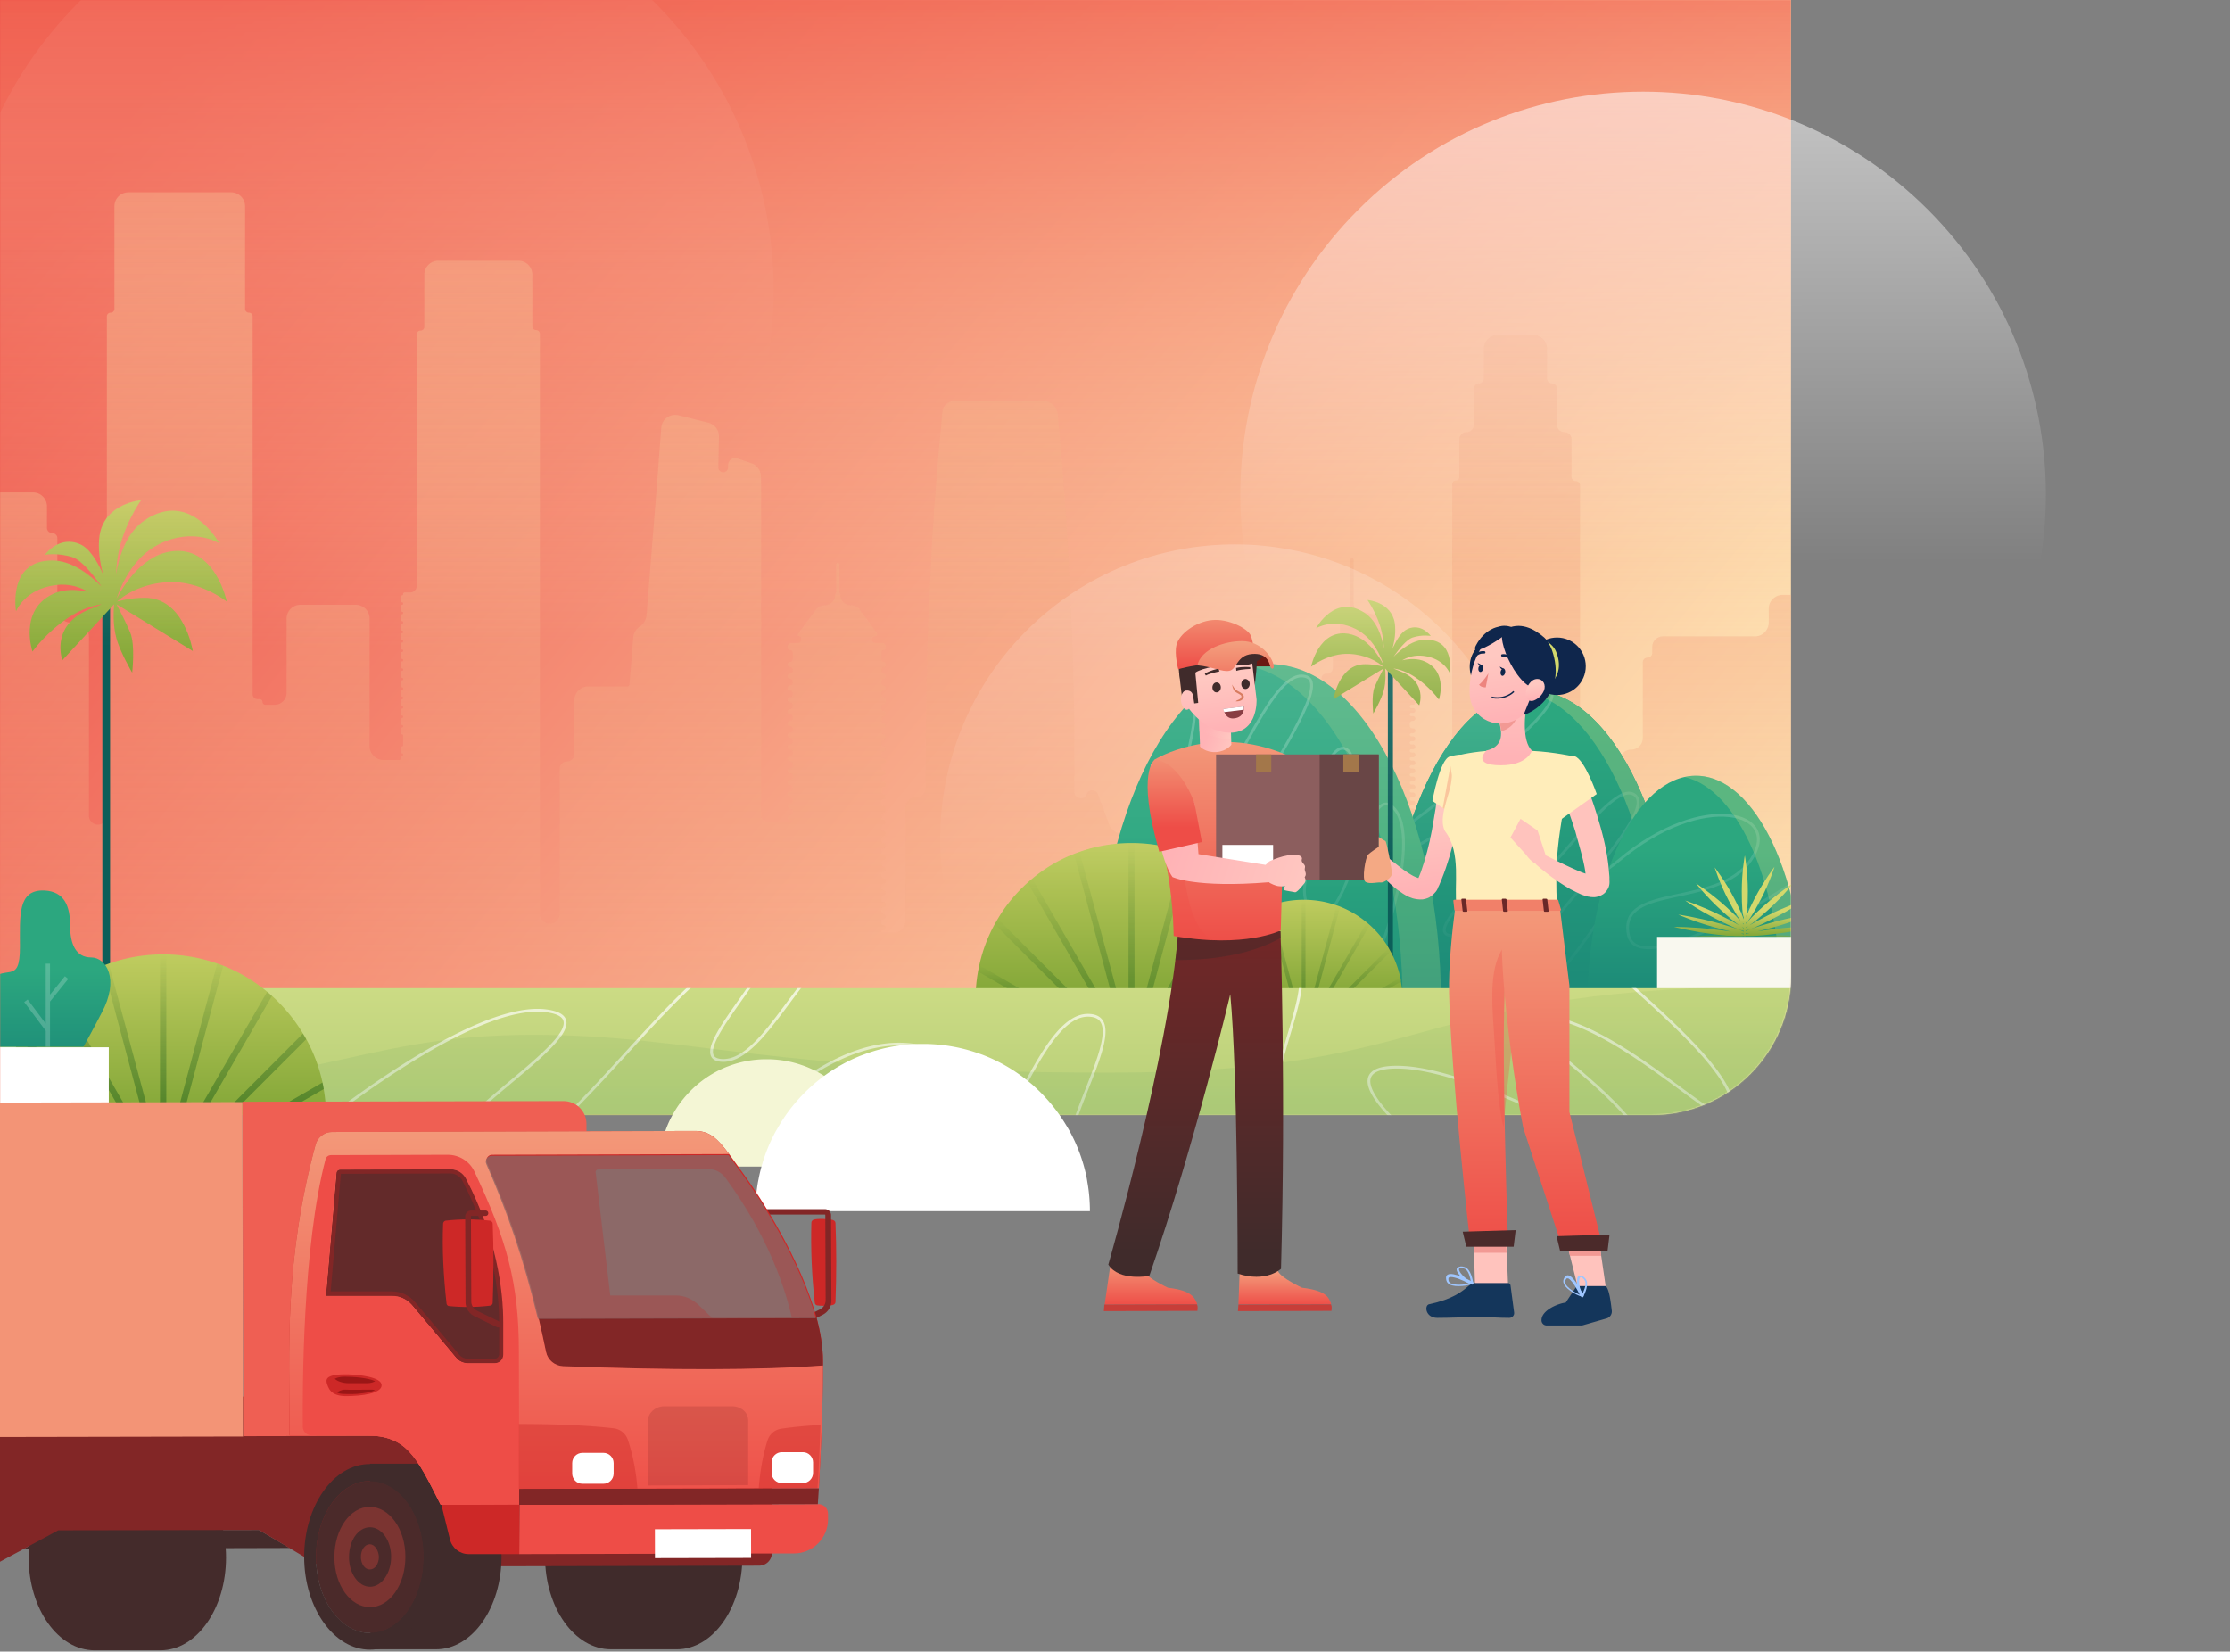 <svg width="1600" height="1185" fill="none" xmlns="http://www.w3.org/2000/svg"><rect width="100%" height="100%" fill="#808080" stroke="none"/><path d="M1285 0H0v800h1185c55.23 0 100-44.772 100-100V0Z" fill="url(#a)"/><mask id="c" style="mask-type:alpha" maskUnits="userSpaceOnUse" x="0" y="0" width="1285" height="800"><path d="M1285 0H0v800h1185c55.23 0 100-44.772 100-100V0Z" fill="url(#b)"/></mask><g mask="url(#c)"><path d="M1325.57 344.525h-10.83a4.062 4.062 0 0 0-4.06 4.061v244.278c0 3.084-2.5 5.584-5.59 5.584-3.08 0-5.58-2.5-5.58-5.584V436.796c0-5.523-4.48-10-10-10h-10.46c-5.52 0-10 4.477-10 10v9.794c0 5.523-4.48 10-10 10h-65.98c-4.21 0-7.62 3.41-7.62 7.617v4.234a3.38 3.38 0 0 1-3.38 3.384 3.389 3.389 0 0 0-3.39 3.385v54.343a8.29 8.29 0 0 1-8.29 8.292 8.29 8.29 0 0 0-8.29 8.292v36.217c0 5.523-4.48 10-10 10h-.99c-5.52 0-10 4.477-10 10v52.975a3.718 3.718 0 0 1-3.72 3.723 3.718 3.718 0 0 1-3.72-3.723V348.248a3.051 3.051 0 0 0-3.05-3.046 3.051 3.051 0 0 1-3.05-3.046v-26.919a5.24 5.24 0 0 0-5.24-5.246c-2.9 0-5.25-2.349-5.25-5.246v-26.072a3.552 3.552 0 0 0-3.55-3.554 3.552 3.552 0 0 1-3.55-3.554v-21.318c0-5.523-4.48-10-10-10h-25.36c-5.52 0-10 4.477-10 10v21.318a3.552 3.552 0 0 1-3.55 3.554 3.56 3.56 0 0 0-3.56 3.554v26.072a5.24 5.24 0 0 1-5.24 5.246c-2.9 0-5.25 2.349-5.25 5.246v27.088a2.534 2.534 0 0 1-2.54 2.538c-1.4 0-2.53 1.137-2.53 2.539v209.236a5.93 5.93 0 0 1-5.93 5.923 5.92 5.92 0 0 0-5.92 5.923v83.291a7.279 7.279 0 0 1-7.28 7.277h-6.6a.674.674 0 0 1-.67-.678.682.682 0 0 0-.68-.677h-2.2c-.65 0-1.18-.53-1.18-1.185 0-.654.53-1.185 1.18-1.185h1.18c.94 0 1.7-.758 1.7-1.692 0-.935-.76-1.693-1.7-1.693h-1.01a1.35 1.35 0 0 1-1.35-1.355c0-.747.6-1.354 1.35-1.354h1.01c.94 0 1.7-.758 1.7-1.693s-.76-1.692-1.7-1.692h-1.18c-.65 0-1.18-.531-1.18-1.185 0-.655.53-1.185 1.18-1.185h1.18c.94 0 1.7-.758 1.7-1.693s-.76-1.693-1.7-1.693h-1.18c-.65 0-1.18-.531-1.18-1.185s.53-1.185 1.18-1.185h1.18c.94 0 1.7-.758 1.7-1.693s-.76-1.693-1.7-1.693h-1.18c-.65 0-1.18-.53-1.18-1.185 0-.654.53-1.185 1.18-1.185h1.18c.94 0 1.7-.758 1.7-1.692 0-.935-.76-1.693-1.7-1.693h-1.18c-.65 0-1.18-.531-1.18-1.185 0-.655.53-1.185 1.18-1.185h1.18c.94 0 1.7-.758 1.7-1.693s-.76-1.693-1.7-1.693h-1.18c-.65 0-1.18-.53-1.18-1.185 0-.654.53-1.185 1.18-1.185h1.18c.94 0 1.7-.758 1.7-1.693s-.76-1.692-1.7-1.692h-1.18c-.65 0-1.18-.531-1.18-1.185 0-.655.53-1.185 1.18-1.185h1.18c.94 0 1.7-.758 1.7-1.693s-.76-1.693-1.7-1.693h-1.18c-.65 0-1.18-.531-1.18-1.185s.53-1.185 1.18-1.185h1.18c.94 0 1.7-.758 1.7-1.693s-.76-1.693-1.7-1.693h-1.18c-.65 0-1.18-.53-1.18-1.185 0-.654.53-1.185 1.18-1.185h1.18c.94 0 1.7-.758 1.7-1.692 0-.935-.76-1.693-1.7-1.693h-.33c-1.13 0-2.03-.909-2.03-2.031v-.678c0-1.122.9-2.031 2.03-2.031h.33c.94 0 1.7-.758 1.7-1.693s-.76-1.693-1.7-1.693h-1.18c-.65 0-1.18-.53-1.18-1.185 0-.654.53-1.185 1.18-1.185h1.18c.94 0 1.7-.758 1.7-1.693s-.76-1.692-1.7-1.692h-1.18c-.65 0-1.18-.531-1.18-1.185 0-.655.53-1.185 1.18-1.185h1.18c.94 0 1.7-.758 1.7-1.693s-.76-1.693-1.7-1.693h-1.18c-.65 0-1.18-.531-1.18-1.185s.53-1.185 1.18-1.185h1.18c.94 0 1.7-.758 1.7-1.693s-.76-1.693-1.7-1.693h-1.18c-.65 0-1.18-.53-1.18-1.185 0-.654.53-1.185 1.18-1.185h1.18c.94 0 1.7-.758 1.7-1.692 0-.935-.76-1.693-1.7-1.693h-1.18c-.65 0-1.18-.531-1.18-1.185 0-.655.53-1.185 1.18-1.185h1.18c.94 0 1.7-.758 1.7-1.693s-.76-1.693-1.7-1.693h-1.18c-.65 0-1.18-.53-1.18-1.185 0-.654.53-1.185 1.18-1.185h1.18c.94 0 1.7-.758 1.7-1.693s-.76-1.692-1.7-1.692h-1.18c-.65 0-1.18-.531-1.18-1.185 0-.655.53-1.185 1.18-1.185h1.18c.94 0 1.7-.758 1.7-1.693s-.76-1.693-1.7-1.693h-1.18c-.65 0-1.18-.531-1.18-1.185s.53-1.185 1.18-1.185h1.18c.94 0 1.7-.758 1.7-1.693s-.76-1.693-1.7-1.693h-1.18c-.65 0-1.18-.53-1.18-1.185 0-.654.53-1.185 1.18-1.185h1.18c.94 0 1.7-.758 1.7-1.692 0-.935-.76-1.693-1.7-1.693h-1.18c-.65 0-1.18-.531-1.18-1.185 0-.655.53-1.185 1.18-1.185h1.18c.94 0 1.7-.758 1.7-1.693s-.76-1.693-1.7-1.693h-1.18c-.65 0-1.18-.53-1.18-1.185 0-.654.53-1.185 1.18-1.185h1.18c.94 0 1.7-.758 1.7-1.693s-.76-1.692-1.7-1.692h-1.18c-.65 0-1.18-.531-1.18-1.185 0-.655.53-1.185 1.18-1.185h1.18c.94 0 1.7-.758 1.7-1.693s-.76-1.693-1.7-1.693h-.33c-1.13 0-2.03-.909-2.03-2.031v-1.355c0-1.122.9-2.031 2.03-2.031h.33c.94 0 1.7-.758 1.7-1.693s-.76-1.693-1.7-1.693h-1.18c-.65 0-1.18-.53-1.18-1.185 0-.654.53-1.185 1.18-1.185h1.18c.94 0 1.7-.758 1.7-1.693 0-.934-.76-1.692-1.7-1.692h-1.18c-.65 0-1.18-.531-1.18-1.185 0-.655.53-1.185 1.18-1.185h1.18c.94 0 1.7-.758 1.7-1.693s-.76-1.693-1.7-1.693h-1.18c-.65 0-1.18-.531-1.18-1.185s.53-1.185 1.18-1.185h1.18c.94 0 1.7-.758 1.7-1.693s-.76-1.693-1.7-1.693h-.33c-1.13 0-2.03-.909-2.03-2.03v-2.202a1.53 1.53 0 0 0-1.53-1.523c-.84 0-1.52-.682-1.52-1.523v-2.201a3.728 3.728 0 0 0-3.73-3.725h-.33a4.055 4.055 0 0 1-4.06-4.061v-10.837a3.05 3.05 0 0 0-3.05-3.046 3.046 3.046 0 0 1-3.046-3.046v-11.585a10 10 0 0 0-7.867-9.77l-10.748-2.345a5.678 5.678 0 0 1-4.4-5.532v-31.542a1.185 1.185 0 0 0-2.369 0v31.901a3.047 3.047 0 0 1-3.723 2.972 3.048 3.048 0 0 0-3.723 2.972v23.437a2.538 2.538 0 0 1-2.538 2.538 2.538 2.538 0 0 0-2.538 2.539v11.344a4.062 4.062 0 0 1-4.062 4.061h-.845a3.216 3.216 0 0 0-3.216 3.217v1.693c0 .841-.682 1.523-1.523 1.523-.841 0-1.523.682-1.523 1.523v1.355a2.879 2.879 0 0 1-2.878 2.878h-29.768c-5.522 0-10 4.477-10 10v17.58c0 5.523-4.477 10-10 10H867.83a9.995 9.995 0 0 0-3.63.683l-30.403 11.844a2.693 2.693 0 0 0-1.692 2.5v11.721a2.708 2.708 0 0 0 2.708 2.708h.676a2.03 2.03 0 1 1 0 4.062h-1.352a2.031 2.031 0 1 0 0 4.063h1.352a2.031 2.031 0 0 1 0 4.063h-1.352a2.032 2.032 0 0 0 0 4.063h1.352a2.03 2.03 0 1 1 0 4.062h-1.352a2.031 2.031 0 1 0 0 4.063h1.352a2.03 2.03 0 1 1 0 4.063h-1.352a2.032 2.032 0 0 0 0 4.063h1.86a1.523 1.523 0 0 1 0 3.047h-30.778a10 10 0 0 1-9.377-6.525l-8.052-21.73c-1.401-3.779-6.749-3.773-8.14.01-1.696 4.612-8.822 3.289-8.812-1.625.007-3.361.007-6.721.007-10.081v-14.22c0-13.542 0-27.085-.338-40.627 0-5.756-.339-11.85-.339-17.606-.338-12.527-.677-25.054-1.354-37.919-.338-6.094-.338-12.188-.677-18.283-.676-11.849-1.015-23.36-1.692-35.21 0-1.355-.338-2.709-.338-4.063-.677-10.496-1.354-20.653-2.031-31.148-1.354-18.96-3.046-37.919-4.738-56.879a181.81 181.81 0 0 0-.473-5.289c-.528-5.22-4.946-9.269-10.193-9.269h-63.42c-4.854 0-9.174 3.61-9.174 8.464l-1.015 12.188c-.339 3.386-.677 7.11-1.016 10.496-.676 6.432-1.015 12.865-1.692 19.298-.338 3.047-.338 5.756-.677 8.803-.338 5.417-.677 10.834-1.353 16.251-.339 2.37-.339 4.74-.339 6.771-.338 7.11-1.015 14.22-1.354 20.991 0 2.37-.338 4.74-.338 7.11-.339 7.448-.677 14.558-1.016 22.007 0 1.693-.338 3.047-.338 4.74-.338 6.771-.677 13.881-1.015 20.652v4.063c-.339 7.787-.677 15.574-.677 23.361v4.74c-.339 8.125-.339 16.251-.677 24.038v1.016c0 8.125-.338 16.251-.338 24.038v38.09a7.277 7.277 0 0 1-7.277 7.277 7.277 7.277 0 0 0-7.277 7.277v81.261a8.63 8.63 0 0 1-8.631 8.63h-7.784a.846.846 0 0 1 0-1.692h.677c.841 0 1.523-.682 1.523-1.523v-.678c0-.842-.682-1.523-1.523-1.523a1.523 1.523 0 0 1-1.523-1.524v-1.355c0-.841.682-1.523 1.523-1.523.841 0 1.523-.682 1.523-1.523v-.678c0-.841-.682-1.523-1.523-1.523a1.523 1.523 0 0 1-1.523-1.523v-1.694c0-.841.682-1.523 1.523-1.523.841 0 1.523-.682 1.523-1.523v-.678c0-.841-.682-1.523-1.523-1.523a1.523 1.523 0 0 1-1.523-1.523v-1.694c0-.841.682-1.523 1.523-1.523.841 0 1.523-.682 1.523-1.523v-.678c0-.841-.682-1.523-1.523-1.523a1.523 1.523 0 0 1-1.523-1.523v-1.694c0-.841.682-1.523 1.523-1.523.841 0 1.523-.682 1.523-1.523v-.678c0-.842-.682-1.523-1.523-1.523a1.523 1.523 0 0 1-1.523-1.524v-1.693c0-.841.682-1.523 1.523-1.523.841 0 1.523-.682 1.523-1.523v-.679c0-.841-.682-1.523-1.523-1.523a1.523 1.523 0 0 1-1.523-1.523v-1.693c0-.842.682-1.523 1.523-1.523.841 0 1.523-.682 1.523-1.524v-.678c0-.841-.682-1.523-1.523-1.523a1.523 1.523 0 0 1-1.523-1.523v-1.694c0-.841.682-1.523 1.523-1.523.841 0 1.523-.681 1.523-1.523v-.678c0-.841-.682-1.523-1.523-1.523a1.523 1.523 0 0 1-1.523-1.523v-1.694c0-.841.682-1.523 1.523-1.523.841 0 1.523-.682 1.523-1.523v-.678c0-.841-.682-1.523-1.523-1.523a1.523 1.523 0 0 1-1.523-1.523V593.2c0-.841.682-1.523 1.523-1.523.841 0 1.523-.682 1.523-1.523v-.678c0-.841-.682-1.523-1.523-1.523a1.523 1.523 0 0 1-1.523-1.523v-1.694c0-.841.682-1.523 1.523-1.523.841 0 1.523-.682 1.523-1.523v-2.032c0-.842-.682-1.523-1.523-1.523a1.523 1.523 0 0 1-1.523-1.524v-1.693c0-.841.682-1.523 1.523-1.523.841 0 1.523-.682 1.523-1.523v-.678c0-.842-.682-1.524-1.523-1.524a1.523 1.523 0 0 1-1.523-1.523v-2.032c0-.841.682-1.523 1.523-1.523.841 0 1.523-.682 1.523-1.523v-.678c0-.841-.682-1.523-1.523-1.523a1.523 1.523 0 0 1-1.523-1.523v-1.694c0-.841.682-1.523 1.523-1.523.841 0 1.523-.682 1.523-1.523v-.678c0-.841-.682-1.523-1.523-1.523a1.523 1.523 0 0 1-1.523-1.523v-1.694c0-.841.682-1.523 1.523-1.523.841 0 1.523-.682 1.523-1.523v-.678c0-.842-.682-1.524-1.523-1.524a1.523 1.523 0 0 1-1.523-1.523v-1.693c0-.842.682-1.523 1.523-1.523.841 0 1.523-.682 1.523-1.523v-.679c0-.841-.682-1.523-1.523-1.523a1.523 1.523 0 0 1-1.523-1.523v-1.693c0-.842.682-1.524 1.523-1.524.841 0 1.523-.681 1.523-1.523v-.678c0-.841-.682-1.523-1.523-1.523a1.523 1.523 0 0 1-1.523-1.523v-1.694c0-.841.682-1.523 1.523-1.523.841 0 1.523-.682 1.523-1.523v-.678c0-.841-.682-1.523-1.523-1.523a1.523 1.523 0 0 1-1.523-1.523v-1.694c0-.841.682-1.523 1.523-1.523.841 0 1.523-.682 1.523-1.523v-.678c0-.841-.682-1.523-1.523-1.523a1.523 1.523 0 0 1-1.523-1.523v-1.694c0-.841.682-1.523 1.523-1.523.841 0 1.523-.682 1.523-1.523v-2.032c0-.842-.682-1.523-1.523-1.523a1.523 1.523 0 0 1-1.523-1.523v-1.694c0-.841.682-1.523 1.523-1.523.841 0 1.523-.682 1.523-1.523v-.678c0-.842-.682-1.524-1.523-1.524a1.523 1.523 0 0 1-1.523-1.523v-1.693c0-.842.682-1.523 1.523-1.523.841 0 1.523-.682 1.523-1.524v-.678c0-.841-.682-1.523-1.523-1.523a1.523 1.523 0 0 1-1.523-1.523v-1.693c0-.842.682-1.524 1.523-1.524.841 0 1.523-.681 1.523-1.523v-.678c0-.841-.682-1.523-1.523-1.523a1.523 1.523 0 0 1-1.523-1.523v-5.418c0-.841.682-1.523 1.523-1.523.841 0 1.523-.682 1.523-1.523v-1.016a2.539 2.539 0 0 0-2.539-2.539h-4.906a2.37 2.37 0 0 1-2.37-2.37v-.558c0-1.001.811-1.812 1.812-1.812 1.49 0 2.344-1.697 1.456-2.893l-12.142-16.36a7.657 7.657 0 0 0-6.147-3.093h-.207a7.448 7.448 0 0 1-7.449-7.448c0-.748-.677-1.622-.677-2.37v-19.468a1.185 1.185 0 0 0-2.369 0v19.521c0 .719-.676 1.598-.676 2.317a7.448 7.448 0 0 1-7.449 7.448h-.207a7.657 7.657 0 0 0-6.148 3.094l-12.812 17.263c-.61.822-.023 1.989 1.001 1.989.688 0 1.246.558 1.246 1.246v1.124a2.37 2.37 0 0 1-2.37 2.37h-4.906a2.539 2.539 0 0 0-2.539 2.539v.678a1.86 1.86 0 0 0 1.861 1.861c1.028 0 1.862.834 1.862 1.862v4.741a1.862 1.862 0 0 1-1.862 1.861 1.862 1.862 0 0 0 0 3.724c1.028 0 1.862.834 1.862 1.862v1.017a1.862 1.862 0 0 1-1.862 1.861 1.862 1.862 0 0 0 0 3.725c1.028 0 1.862.833 1.862 1.861v1.017a1.862 1.862 0 0 1-1.862 1.861 1.862 1.862 0 0 0 0 3.725c1.028 0 1.862.833 1.862 1.861v1.017a1.862 1.862 0 0 1-1.862 1.862 1.862 1.862 0 0 0 0 3.724c1.028 0 1.862.833 1.862 1.861v1.017a1.862 1.862 0 0 1-1.862 1.862 1.862 1.862 0 0 0 0 3.724c1.028 0 1.862.833 1.862 1.861v1.017a1.862 1.862 0 0 1-1.862 1.862 1.862 1.862 0 0 0 0 3.724c1.028 0 1.862.833 1.862 1.862v1.016a1.862 1.862 0 0 1-1.862 1.862 1.862 1.862 0 0 0 0 3.724c1.028 0 1.862.834 1.862 1.862v1.017a1.862 1.862 0 0 1-1.862 1.861 1.862 1.862 0 0 0 0 3.724c1.028 0 1.862.834 1.862 1.862v1.017a1.862 1.862 0 0 1-1.862 1.861 1.862 1.862 0 0 0 0 3.724c1.028 0 1.862.834 1.862 1.862v1.017a1.862 1.862 0 0 1-1.862 1.861 1.862 1.862 0 0 0 0 3.725c1.028 0 1.862.833 1.862 1.861v1.017a1.862 1.862 0 0 1-1.862 1.861 1.862 1.862 0 0 0 0 3.725c1.028 0 1.862.833 1.862 1.861v1.017a1.862 1.862 0 0 1-1.862 1.862 1.862 1.862 0 0 0 0 3.724c1.028 0 1.862.833 1.862 1.861v1.017a1.862 1.862 0 0 1-1.862 1.862 1.862 1.862 0 0 0 0 3.724c1.028 0 1.862.833 1.862 1.861v1.017a1.862 1.862 0 0 1-1.862 1.862 1.862 1.862 0 0 0 0 3.724h1.354a.509.509 0 0 1 0 1.016h-17.767a4.402 4.402 0 0 1-4.402-4.402V348.926l-.173-7.291a10 10 0 0 0-6.711-9.206l-10.079-3.507c-3.291-1.145-6.728 1.298-6.728 4.783v1.546a3.52 3.52 0 1 1-7.036-.071l.444-21.96a10 10 0 0 0-7.572-9.903l-21.387-5.348c-6.009-1.503-11.925 2.763-12.397 8.939l-3.159 41.341-.338 4.74-.339 3.724-.338 4.74-.339 3.724-.338 4.74-.339 3.724-.338 4.74-.338 3.724-.339 4.74-.338 3.725-.339 4.739-.338 3.725-.339 4.74-.338 3.724-.339 4.74-.338 3.724-.339 4.74-.338 3.724-.338 4.74-.339 3.724-.338 4.74-.339 3.724-.019.264a10 10 0 0 1-3.876 7.213l-1.745 1.342a9.915 9.915 0 0 0-3.837 7.094l-.338 3.724-.338 4.74-.339 3.724-.338 4.74-.339 3.724-.338 4.74-.339 3.724-.338 4.402c0 .935-.758 1.693-1.693 1.693h-27.906c-5.523 0-10 4.477-10 10v38.585a5.246 5.246 0 0 1-5.246 5.246 5.246 5.246 0 0 0-5.246 5.246v104.113a7.107 7.107 0 1 1-14.215 0V239.569a2.707 2.707 0 0 0-2.708-2.708 2.707 2.707 0 0 1-2.707-2.708v-37.061c0-5.523-4.478-10-10-10h-57.506c-5.523 0-10 4.477-10 10v37.4a2.708 2.708 0 0 1-2.708 2.708 2.707 2.707 0 0 0-2.707 2.707v180.289a4.908 4.908 0 0 1-4.908 4.907h-3.892c-.561 0-1.016.455-1.016 1.016v.339a.677.677 0 0 1-.677.677.676.676 0 0 0-.676.676v3.725c0 .374.303.677.676.677.374 0 .677.303.677.677v.339a.677.677 0 0 1-.677.677.677.677 0 0 0-.676.677v3.724c0 .374.303.677.676.677.374 0 .677.303.677.677V440a.677.677 0 0 1-.677.677.677.677 0 0 0-.676.677v3.725c0 .374.303.677.676.677.374 0 .677.303.677.676v.34a.677.677 0 0 1-.677.676.677.677 0 0 0-.676.677v3.725c0 .374.303.677.676.677.374 0 .677.303.677.677v.339a.677.677 0 0 1-.677.677.677.677 0 0 0-.676.677v3.724c0 .374.303.677.676.677.374 0 .677.303.677.677v.339a.677.677 0 0 1-.677.677.677.677 0 0 0-.676.677v3.725c0 .373.303.677.676.677.374 0 .677.303.677.676v.339a.677.677 0 0 1-.677.677.677.677 0 0 0-.676.677v3.725c0 .374.303.677.676.677.374 0 .677.303.677.677v.339a.677.677 0 0 1-.677.677.677.677 0 0 0-.676.677v3.724c0 .374.303.677.676.677.374 0 .677.303.677.677v.339a.677.677 0 0 1-.677.677.677.677 0 0 0-.676.677v3.725c0 .373.303.676.676.676.374 0 .677.303.677.677v.339a.677.677 0 0 1-.677.677.677.677 0 0 0-.676.677v3.725c0 .374.303.677.676.677.374 0 .677.303.677.677v.339a.677.677 0 0 1-.677.677.676.676 0 0 0-.676.676v3.725c0 .374.303.677.676.677.374 0 .677.303.677.677v.339a.677.677 0 0 1-.677.677.677.677 0 0 0-.676.677v3.724c0 .374.303.677.676.677.374 0 .677.303.677.677v.339a.677.677 0 0 1-.677.677.677.677 0 0 0-.676.677v3.725c0 .374.303.677.676.677.374 0 .677.303.677.677v.339a.677.677 0 0 1-.677.676.677.677 0 0 0-.676.677v3.725c0 .374.303.677.676.677.374 0 .677.303.677.677v.339a.677.677 0 0 1-.677.677.677.677 0 0 0-.676.677v3.724c0 .374.303.677.676.677.374 0 .677.303.677.677v7.11a.677.677 0 0 1-.677.677.677.677 0 0 0-.676.677v3.725c0 .374.303.677.676.677.374 0 .677.303.677.677v.339a.677.677 0 0 1-.677.677.677.677 0 0 0-.676.677v.846c0 .842-.683 1.524-1.524 1.524h-11.153c-5.523 0-10-4.477-10-10v-91.388c0-5.523-4.477-10-10-10h-39.568c-5.522 0-10 4.477-10 10v53.145a8.63 8.63 0 0 1-8.63 8.631h-6.599a2.032 2.032 0 0 1-2.032-2.032 2.03 2.03 0 0 0-2.031-2.031h-1.523a3.554 3.554 0 0 1-3.553-3.554V227.042a2.707 2.707 0 0 0-2.708-2.708 2.708 2.708 0 0 1-2.708-2.708V148c0-5.523-4.477-10-10-10H92.093c-5.523 0-10 4.477-10 10v73.627a2.707 2.707 0 0 1-2.708 2.707 2.708 2.708 0 0 0-2.707 2.708v358.205a6.43 6.43 0 0 1-12.861 0V456.771c0-5.523-4.478-10-10-10H51.14c-5.523 0-10-4.477-10-10v-50.604a3.723 3.723 0 0 0-3.723-3.723 3.723 3.723 0 0 1-3.723-3.723v-15.394c0-5.522-4.477-10-10-10h-85.597c-5.523 0-10 4.478-10 10v15.394a3.723 3.723 0 0 1-3.723 3.723 3.723 3.723 0 0 0-3.723 3.723v220.225c0 5.523-4.477 10-10 10h-4.369c-5.523 0-10-4.477-10-10V475.054c0-5.523-4.477-10-10-10h-69.69c-5.523 0-10 4.477-10 10v75.66c0 5.421-4.394 9.815-9.815 9.815-5.421 0-9.815 4.395-9.815 9.815v77.198a5.754 5.754 0 1 1-11.508 0V381.427a2.369 2.369 0 0 0-2.369-2.369h-1.353a1.016 1.016 0 0 1 0-2.031h1.353a2.369 2.369 0 0 0 2.369-2.369v-2.033a2.368 2.368 0 0 0-2.369-2.369h-1.353a1.016 1.016 0 0 1 0-2.032h1.353a2.368 2.368 0 0 0 2.369-2.369v-2.033a2.369 2.369 0 0 0-2.369-2.369h-1.353a1.015 1.015 0 1 1 0-2.031h1.353a2.369 2.369 0 0 0 2.369-2.37v-2.033a2.369 2.369 0 0 0-2.369-2.369h-1.692a.677.677 0 1 1 0-1.354h1.861a2.54 2.54 0 0 0 2.539-2.538v-1.695a2.538 2.538 0 0 0-2.539-2.538h-1.522a1.016 1.016 0 0 1 0-2.032h1.522a2.538 2.538 0 0 0 2.539-2.538v-1.695a2.538 2.538 0 0 0-2.539-2.538h-1.522a1.015 1.015 0 1 1 0-2.031h1.522a2.54 2.54 0 0 0 2.539-2.539v-1.694a2.54 2.54 0 0 0-2.539-2.539h-1.522a1.016 1.016 0 0 1 0-2.031h1.522a2.54 2.54 0 0 0 2.539-2.539v-17.942c0-3.287-1.651-6.326-4.117-8.499-10.139-8.93-24.356-28.008-24.652-54.307v-1.525a2.877 2.877 0 0 0-2.877-2.876h-1.014a1.861 1.861 0 0 0-1.862 1.862 1.862 1.862 0 0 1-1.862 1.862h-2.2a4.062 4.062 0 0 1-4.061-4.062v-53.326a1.523 1.523 0 0 0-3.046 0v56.88a.846.846 0 1 1-1.693 0V239.4a1.862 1.862 0 0 0-1.862-1.862h-2.368a1.862 1.862 0 0 0-1.862 1.862 1.861 1.861 0 0 1-1.862 1.862h-7.106a1.861 1.861 0 0 1-1.862-1.862 1.862 1.862 0 0 0-1.862-1.862h-1.184a3.046 3.046 0 0 0-3.046 3.046v.678c0 26.679-7.36 45.995-15.926 55.092-2.292 2.434-4.043 5.488-4.043 8.831v13.439c0 .094.076.17.169.17.094 0 .169.076.169.169v3.556a3.046 3.046 0 0 0 3.046 3.046h2.031a1.015 1.015 0 1 1 0 2.031h-2.031a3.047 3.047 0 0 0-3.046 3.047v.679a3.046 3.046 0 0 0 3.046 3.046h2.031a1.016 1.016 0 0 1 0 2.031h-2.2a3.215 3.215 0 0 0-3.215 3.215v.341a3.214 3.214 0 0 0 3.215 3.215h2.538a.678.678 0 1 1 0 1.355h-2.538a3.214 3.214 0 0 0-3.215 3.215v.341a3.215 3.215 0 0 0 3.215 3.215h2.2a1.015 1.015 0 1 1 0 2.031h-2.2a3.215 3.215 0 0 0-3.215 3.216v.34a3.215 3.215 0 0 0 3.215 3.216h2.2a1.016 1.016 0 0 1 0 2.031h-2.2a3.215 3.215 0 0 0-3.215 3.215v.341a3.214 3.214 0 0 0 3.215 3.215h2.2a1.016 1.016 0 0 1 0 2.032h-2.2a3.214 3.214 0 0 0-3.215 3.215v.341a3.214 3.214 0 0 0 3.215 3.215h2.2a1.015 1.015 0 1 1 0 2.031h-2.369a3.386 3.386 0 0 0-3.385 3.385v133.399c0 5.234-4.242 9.477-9.476 9.477-5.234 0-9.477 4.242-9.477 9.476v57.392a5.246 5.246 0 0 1-5.246 5.246 5.246 5.246 0 0 0-5.246 5.246v52.837c0 2.152-2.429 3.281-4.58 3.2a2.985 2.985 0 0 1-.353-.031l-.369-.052c-3.947-.552-6.882-3.896-6.882-7.881V529.134a10 10 0 0 0-5.972-9.152l-2.18-.96a1.606 1.606 0 0 0-.648-.136h-.507a2.54 2.54 0 0 1-2.539-2.54v-1.354a1.185 1.185 0 1 0-2.369 0c0 .654-.531 1.185-1.185 1.185h-.143c-.575 0-1.042.466-1.042 1.041 0 .555-.435 1.012-.989 1.04l-3.863.193a1.826 1.826 0 0 1-1.917-1.823c0-.691-.39-1.323-1.008-1.633l-.915-.457a3.488 3.488 0 0 0-1.661-.366l-19.799.591a2.062 2.062 0 0 0-2.001 2.061 2.062 2.062 0 0 1-2.061 2.062h-.308a2.369 2.369 0 0 0-2.369 2.369v22.503c0 5.523-4.477 10-10 10h-17.568c-5.523 0-10-4.477-10-10V385.49a4.4 4.4 0 0 0-4.4-4.4 4.4 4.4 0 0 1-4.4-4.4v-29.275c0-5.523-4.477-10-10-10h-15.044a5.756 5.756 0 0 1-5.755-5.756 5.755 5.755 0 0 0-5.756-5.755h-3.887a9.311 9.311 0 0 1-9.311-9.311 9.31 9.31 0 0 0-9.31-9.31h-57.519c-5.522 0-10 4.477-10 10v10.132c0 5.523-4.477 10-10 10h-18.583c-5.523 0-10 4.477-10 10v291.818c0 5.523-4.477 10-10 10h-.984c-5.523 0-10 4.477-10 10v9.64c0 5.421-4.395 9.815-9.815 9.815-5.421 0-9.816-4.394-9.816-9.815v-73.967c0-5.523-4.477-10-10-10h-10.46c-5.523 0-10-4.477-10-10v-20.431a.613.613 0 0 0-.339-.548.613.613 0 0 1-.338-.548v-3.545a6.347 6.347 0 0 0-1.329-3.887l-4.702-6.076a10 10 0 0 1-2.092-6.121v-5.98a3.47 3.47 0 0 0-1.015-2.452 3.463 3.463 0 0 1-1.016-2.451v-14.646a.507.507 0 1 0-1.015 0v14.885c0 .766-.305 1.501-.846 2.043a2.89 2.89 0 0 0-.846 2.043v7.502a9.998 9.998 0 0 1-1.807 5.733l-4.222 6.033a5.976 5.976 0 0 0-1.079 3.425v1.975c0 .763-.381 1.475-1.015 1.898a2.28 2.28 0 0 0-1.016 1.897v.869a3.485 3.485 0 0 1-1.692 2.989l-.417.251a2.628 2.628 0 0 0-1.275 2.253c0 .961-.525 1.846-1.369 2.306l-.493.269a3.573 3.573 0 0 0-1.861 3.136v31.029a6.492 6.492 0 0 1-7.108 6.463 6.093 6.093 0 0 1-6.092-6.092V537.35c0-5.523-4.477-10-10-10h-21.63c-5.522 0-10 4.477-10 10v27.737c0 5.523-4.477 10-10 10h-6.399c-5.523 0-10 4.478-10 10v20.303a3.215 3.215 0 0 1-3.215 3.215 3.216 3.216 0 0 0-3.216 3.216v37.921a2.538 2.538 0 1 1-5.076 0v-16.084a3.385 3.385 0 0 0-3.385-3.384 3.385 3.385 0 0 1-3.384-3.385V455.078c0-5.522-4.478-10-10-10h-47.876c-42.307 0-76.49 29.794-76.49 72.115v23.856c0 5.523-4.478 10-10 10h-3.877c-12.184 0-21.999 20.991-21.999 32.503v39.769c0 5.522-4.478 10-10.003 10h-15.87c-5.53 0-10-4.478-10-10v-37.556c0-5.523-4.48-10-10-10h-4.03c-5.53 0-10 4.477-10 10v87a5.247 5.247 0 0 1-5.25 5.246c-2.9 0-5.25-2.348-5.25-5.246v-48.756a2.87 2.87 0 0 0-2.87-2.877 2.879 2.879 0 0 1-2.88-2.877v-32.49c0-5.523-4.48-10-10-10h-1.32c-5.52 0-10-4.478-10-10V530.24c0-5.523-4.48-10-10-10H-1126c-5.52 0-10 4.477-10 10V732c0 5.523 4.48 10 10 10h2470c5.52 0 10-4.477 10-10V354.525c0-5.523-4.48-10-10-10h-18.43ZM945.149 536.322c0 .654-.531 1.185-1.185 1.185h-2.2a.338.338 0 0 1-.338-.339v-.846c0-.655.53-1.185 1.185-1.185h1.353c.654 0 1.185.53 1.185 1.185Zm0-5.756c0 .655-.531 1.185-1.185 1.185h-1.353a1.185 1.185 0 1 1 0-2.37h1.353c.654 0 1.185.531 1.185 1.185Zm0-6.094c0 .654-.531 1.185-1.185 1.185h-1.353a1.185 1.185 0 1 1 0-2.37h1.353c.654 0 1.185.531 1.185 1.185Zm0-6.094c0 .654-.531 1.185-1.185 1.185h-1.353a1.184 1.184 0 1 1 0-2.37h1.353c.654 0 1.185.53 1.185 1.185Zm0-6.094c0 .654-.531 1.185-1.185 1.185h-1.353a1.184 1.184 0 1 1 0-2.37h1.353c.654 0 1.185.53 1.185 1.185Zm0-6.095c0 .655-.531 1.185-1.185 1.185h-1.353a1.184 1.184 0 1 1 0-2.369h1.353c.654 0 1.185.53 1.185 1.184Zm0-5.755c0 .654-.531 1.185-1.185 1.185h-1.353a1.184 1.184 0 1 1 0-2.37h1.353c.654 0 1.185.53 1.185 1.185Z" fill="url(#d)"/><path d="M1098.89 495.501c-58.78 0-106.326 100.894-106.326 225.245h212.766c0-124.477-47.67-225.245-106.44-225.245Z" fill="url(#e)"/><path d="M1098.89 495.501c-58.78 0-106.326 100.894-106.326 225.245h212.766c0-124.477-47.67-225.245-106.44-225.245Z" fill="url(#f)"/><mask id="h" style="mask-type:alpha" maskUnits="userSpaceOnUse" x="992" y="495" width="214" height="226"><path d="M1098.89 495.501c-58.78 0-106.326 100.894-106.326 225.245h212.766c0-124.477-47.67-225.245-106.44-225.245Z" fill="url(#g)"/></mask><g mask="url(#h)"><path opacity=".2" d="M1009.25 515.899c33.69-15.346 101.72-40.448 104.35-18.087 3.29 27.952-191.451 147.981-124.895 122.495 66.555-25.485 124.075-95.365 138.865-70.702 14.79 24.664-129.827 126.606-81.35 121.674 48.48-4.933 108.46-118.385 127.36-100.298 18.9 18.086-124.07 143.87-92.02 154.557 32.04 10.688 119.96-167.711 155.29-171.822" stroke="url(#i)" stroke-width="2"/></g><path opacity=".3" d="M1191.54 720.746h13.79c0-124.477-47.67-225.245-106.44-225.245-2.32 0-4.62.157-6.9.465 55.56 7.518 99.55 105.21 99.55 224.78Z" fill="#C9D983"/><path d="M1216.82 556.573c-43 0-77.81 73.833-77.81 164.83h155.63c-.12-90.997-34.93-164.83-77.82-164.83Z" fill="url(#j)"/><mask id="l" style="mask-type:alpha" maskUnits="userSpaceOnUse" x="1139" y="556" width="156" height="166"><path d="M1216.82 556.573c-43 0-77.81 73.833-77.81 164.83h155.63c-.12-90.997-34.93-164.83-77.82-164.83Z" fill="url(#k)"/></mask><g mask="url(#l)"><path opacity=".2" d="M1192.37 519.142c-30.53 49.731-79.45 138.99-30.86 98.179 60.74-51.015 118.59-34.652 94.49 0-24.11 34.651-94.49 16.363-87.74 52.939 5.4 29.261 83.88-14.117 122.44-39.464" stroke="url(#m)" stroke-width="2"/></g><path opacity=".3" fill-rule="evenodd" clip-rule="evenodd" d="M1278.23 721.403h16.41c-.12-90.997-34.93-164.83-77.82-164.83-2.77 0-5.51.308-8.22.908 39.04 8.697 69.51 78.8 69.63 163.922Z" fill="#C9D983"/><path d="M910.478 476.457c-68.167 0-123.458 108.79-123.458 242.976h246.92c-.13-134.186-55.295-242.976-123.462-242.976Z" fill="url(#n)"/><mask id="p" style="mask-type:alpha" maskUnits="userSpaceOnUse" x="787" y="476" width="247" height="244"><path d="M910.478 476.457c-68.167 0-123.458 108.79-123.458 242.976h246.92c-.13-134.186-55.295-242.976-123.462-242.976Z" fill="url(#o)"/></mask><g mask="url(#p)"><path opacity=".2" d="M797.526 525.485c13.012-15.356 42.242-42.717 55.068-29.316 16.033 16.752-18.123 74.684 4.183 81.664 22.306 6.98 53.673-102.603 80.859-92.133 27.185 10.469-117.107 180.079-66.918 186.361 50.188 6.282 73.191-145.18 94.8-134.711 21.609 10.47-48.794 92.134-24.397 115.865 24.397 23.732 36.945-87.945 56.462-75.382 19.517 12.564 5.577 75.382-13.244 117.959" stroke="url(#q)" stroke-width="2"/></g><path opacity=".2" d="M1006.35 719.433h27.59c-.13-134.186-55.295-242.976-123.462-242.976-4.662 0-9.264.509-13.791 1.5 61.665 13.499 109.553 116.466 109.663 241.476Z" fill="#C9D983"/><path d="M1086.41 570.526h-2.29V718.23h2.29V570.526Z" fill="#0C5E59"/><path d="M1101.91 561.174c-4.9 0-9.46 3.535-12.65 6.729 2.16-3.08 5.13-6.843 7.41-7.528 3.99-1.254 7.18-.684 7.18-.684s-3.65-5.133-9.12-2.737c-2.4 1.026-4.45 4.448-5.93 7.755.8-3.079 1.48-6.729.91-10.037-1.37-8.44-10.71-9.124-10.71-9.124s5.24 7.3 6.15 15.854c.12 1.14.23 2.281.34 3.307-.79-4.904-2.73-10.835-7.52-14.029-11.86-7.87-19.27 5.931-19.27 5.931s6.73-4.22 15.62.229c7.07 3.535 10.03 11.063 10.95 14.143-1.14-2.282-6.05-10.95-13.8-12.205-11.74-1.938-14.71 12.889-14.71 12.889s6.73-5.361 15.05-5.019c6.5.343 11.06 2.966 13.34 5.019-1.25-.342-3.87-.913-7.07-1.027-10.37-.114-12.54 13.801-12.54 13.801l19.73-12.09c-.92 1.597-2.63 5.019-3.54 7.3-1.37 3.194-.45 10.379-.45 10.379s3.19-5.475 4.1-9.01c.91-3.422.68-6.958.57-8.669l13.34 14.486s3.3-8.783-6.84-13.003a109.88 109.88 0 0 0-3.42-1.369c2.39.342 5.36 1.369 8.43 3.308 5.82 3.764 9.58 9.01 9.58 9.01s3.65-10.607-5.24-14.941c-2.97-1.369-6.27-1.255-9.12-.57 2.16-1.255 5.01-2.167 8.32-1.711 8.09 1.026 10.37 6.729 10.37 6.729s2.28-13.116-9.46-13.116Z" fill="url(#r)"/><path d="M999.418 479.744h-3.648v241.231h3.648V479.744Z" fill="#0C5E59"/><path d="M1022.99 458.951c-8.9 0-17.3 6.381-23.149 12.252 3.939-5.615 9.419-12.38 13.609-13.784 7.13-2.297 13.11-1.149 13.11-1.149s-6.75-9.444-16.67-4.977c-4.45 1.914-8.14 8.168-10.812 14.167 1.522-5.616 2.542-12.253 1.652-18.379-2.415-15.316-19.59-16.593-19.59-16.593s9.542 13.274 11.323 28.973c.254 2.042.381 4.084.509 5.999-1.527-9.062-5.089-19.911-13.74-25.654-21.499-14.295-34.984 10.976-34.984 10.976s12.34-7.658 28.496.511c12.722 6.381 18.192 20.293 19.973 25.781-2.163-4.211-10.941-19.91-25.189-22.335-21.372-3.574-26.842 23.612-26.842 23.612s12.212-9.828 27.351-9.19c11.704.511 20.228 5.361 24.426 9.19-2.163-.638-7.124-1.787-12.849-1.787-18.955-.255-22.899 25.144-22.899 25.144l36.002-22.081c-1.527 2.936-4.707 9.062-6.488 13.402-2.417 5.871-.89 18.889-.89 18.889s5.851-9.955 7.505-16.464c1.654-6.254 1.272-12.764 1.018-15.827l24.428 26.42s5.98-16.082-12.34-23.867c-2.42-1.021-4.58-1.915-6.236-2.553 4.456.638 9.796 2.425 15.266 5.999 10.69 6.892 17.43 16.337 17.43 16.337s6.61-19.528-9.67-27.186c-5.34-2.553-11.45-2.17-16.67-1.021 3.95-2.297 9.04-3.957 15.27-3.191 14.76 1.787 18.83 12.381 18.83 12.381s4.2-24.123-17.18-23.995Z" fill="url(#s)"/><g clip-path="url(#t)"><path d="M1315 672.179h-126.08v53.666H1315v-53.666Z" fill="#F9F8EF"/><path fill-rule="evenodd" clip-rule="evenodd" d="M1252.66 658.19v.123c1-2.798 3-7.252 6.37-13.897 6.69-12.718 14.15-22.49 14.15-22.49s-3.27 10.857-9.95 23.576c-5.91 11.385-9.15 15.977-10.57 16.672v.649c1.71-2.26 5.48-6.137 12.12-12.203 11.04-9.927 21.93-17.061 21.93-17.061s-7 9.151-18.04 19.233c-6.47 5.826-10.76 9.321-13.43 11.114 2.72-1.691 6.96-4.009 13.12-7.082 13.68-6.824 26.12-11.012 26.12-11.012s-9.64 6.98-23.32 13.804c-10.42 5.316-16.06 7.573-18.5 8.004v.466c2.19-1.218 7.8-3.174 18.5-6.143 15.08-4.188 28.29-6.049 28.29-6.049s-11.5 5.118-26.58 9.306c-4.92 1.365-8.84 2.367-11.92 3.067 3.12-.519 7.14-1.08 12.23-1.671 16.01-2.017 29.38-1.862 29.38-1.862s-12.59 3.413-28.6 5.274c-12.9 1.624-19.24 1.839-21.3 1.376v.33h-1.56v-.222c-.28.083-.68.153-1.24.222h-4.51c-3.42-.155-8.55-.465-15.7-1.396-16.02-2.016-28.61-5.273-28.61-5.273s13.37-.155 29.39 1.861c4.81.559 8.66 1.076 11.7 1.551-2.99-.692-6.75-1.658-11.39-2.947-15.24-4.188-26.59-9.306-26.59-9.306s13.22 1.861 28.3 6.049c10.95 3.043 16.58 5.021 18.65 6.232v-.547c-2.35-.395-8.01-2.7-18.65-8.012-13.68-6.824-23.32-13.804-23.32-13.804s12.43 4.188 26.12 11.012c5.78 2.884 9.86 5.102 12.6 6.762-2.73-1.875-6.9-5.297-12.92-10.794-11.03-10.082-18.03-19.233-18.03-19.233s10.88 6.98 21.92 17.061c4.75 4.336 8.03 7.554 10.14 9.862-1.81-2.353-4.63-7.007-8.74-14.825-6.68-12.718-9.95-23.576-9.95-23.576s7.62 9.772 14.15 22.49c3.76 7.335 5.82 12.039 6.68 14.767v-1.457c-.83-1.926-1.4-7.488-1.4-18.583 0-14.27 2.18-25.902 2.18-25.902s2.18 11.632 2.18 25.902c0 11.092-.57 16.655-1.4 18.582Zm-1.56 4.542c-.23-.019-.53-.194-.91-.546.36.428.66.812.91 1.156v-.61Zm0 2.943c-.38-.1-.87-.315-1.48-.66.59.396 1.08.75 1.48 1.062v-.402Zm1.56-.029c.42-.325.95-.693 1.58-1.105-.65.387-1.17.641-1.58.774v.331Zm-1.56 4.236c-.5.034-1.2-.001-2.14-.115.99.254 1.69.492 2.14.711v-.596Zm1.56.349c.58-.27 1.51-.568 2.84-.891-1.27.19-2.2.264-2.84.24v.651Zm-9.18 1.483h-29.07c4.51-.31 9.95-.465 15.7-.465 5.6 0 10.11.155 13.37.465Zm16.64 0h29.07c-4.51-.31-9.95-.62-15.7-.465-5.75.155-10.11.31-13.37.465Z" fill="url(#u)"/></g><path d="M921.06 692.595a109.558 109.558 0 0 0-11.059-29.541 69.01 69.01 0 0 0-2.28-3.878c-5.814-9.694-12.997-18.363-21.319-25.891-1.026-1.026-2.166-1.939-3.306-2.851a110.343 110.343 0 0 0-29.984-17.793c-1.368-.57-2.736-1.026-4.105-1.483-10.944-3.878-22.801-6.045-35-6.273h-4.332c-12.313.228-24.056 2.395-35 6.273-1.368.457-2.736 1.027-4.105 1.483a110.323 110.323 0 0 0-29.983 17.793c-1.14.912-2.281 1.939-3.307 2.851-8.322 7.528-15.619 16.197-21.319 25.891-.798 1.255-1.482 2.624-2.28 3.878a109.592 109.592 0 0 0-11.059 29.541c-.342 1.483-.57 2.966-.912 4.448a110.798 110.798 0 0 0-1.71 19.504h223.568c0-6.615-.57-13.231-1.71-19.504-.228-1.482-.456-2.965-.798-4.448Z" fill="url(#v)"/><path opacity=".3" d="M809.676 604.771v111.776h4.332V604.771h-4.332Z" fill="url(#w)"/><path opacity=".3" d="m770.57 612.641 27.818 104.02h4.446l-28.273-105.503c-1.255.457-2.623.913-3.991 1.483Z" fill="url(#x)"/><path opacity=".3" d="m737.28 633.285 48.111 83.262h4.903l-49.708-86.113c-1.14.912-2.28 1.939-3.306 2.851Z" fill="url(#y)"/><path opacity=".3" d="m713.681 663.054 53.583 53.607h6.043l-57.46-57.485c-.684 1.255-1.482 2.624-2.166 3.878Z" fill="url(#z)"/><path opacity=".3" d="m701.71 697.043 33.86 19.504h8.665l-41.613-24.066c-.342 1.597-.57 3.08-.912 4.562Z" fill="url(#A)"/><path opacity=".3" d="M820.734 716.661h4.447l27.817-104.02c-1.368-.57-2.736-1.026-4.104-1.483l-28.16 105.503Z" fill="url(#B)"/><path opacity=".3" d="M833.274 716.661h5.017l48.111-83.262c-1.026-1.026-2.166-1.938-3.306-2.851l-49.822 86.113Z" fill="url(#C)"/><path d="M850.262 716.661h6.042l53.584-53.607a68.43 68.43 0 0 0-2.281-3.878l-57.345 57.485Z" fill="url(#D)" opacity=".3"/><path d="M879.447 716.661h8.665l33.86-19.504c-.228-1.482-.57-2.965-.912-4.448l-41.613 23.952Z" fill="#084F15"/><path d="M1004.74 701.378c-1.48-6.616-3.87-13.003-7.067-18.82a49.858 49.858 0 0 1-1.368-2.509c-3.648-6.159-8.208-11.634-13.567-16.424-.684-.571-1.368-1.255-2.166-1.825-5.7-4.677-12.084-8.555-19.039-11.292-.798-.342-1.71-.684-2.622-.912-6.955-2.51-14.479-3.878-22.231-3.992h-2.737c-7.752.114-15.277 1.596-22.231 3.992-.912.342-1.71.57-2.622.912-6.955 2.737-13.339 6.615-19.039 11.292-.684.57-1.369 1.254-2.167 1.825-5.358 4.79-9.918 10.265-13.566 16.424-.456.798-.913 1.597-1.369 2.509a70.452 70.452 0 0 0-7.068 18.82c-.228.912-.342 1.938-.57 2.851-.684 3.992-1.14 8.212-1.14 12.432h142.049c0-4.22-.34-8.44-1.14-12.432.12-1.027-.11-1.939-.34-2.851Z" fill="url(#E)"/><path opacity=".3" d="M933.942 645.604v71.057h2.737v-71.057h-2.737Z" fill="url(#F)"/><path opacity=".3" d="m909.203 650.508 17.671 66.039h2.85l-17.899-67.065c-.912.456-1.824.684-2.622 1.026Z" fill="url(#G)"/><path opacity=".3" d="m887.998 663.739 30.554 52.922h3.192l-31.58-54.747c-.798.57-1.482 1.14-2.166 1.825Z" fill="url(#H)"/><path opacity=".3" d="m872.949 682.558 34.088 33.989h3.877l-36.483-36.498c-.456.912-1.026 1.711-1.482 2.509Z" fill="url(#I)"/><path opacity=".3" d="m865.425 704.229 21.547 12.432h5.472l-26.449-15.284c-.228.913-.456 1.825-.57 2.852Z" fill="url(#J)"/><path opacity=".3" d="M941.011 716.661h2.85l17.671-66.039c-.798-.342-1.71-.684-2.622-.912l-17.899 66.951Z" fill="url(#K)"/><path opacity=".3" d="M948.992 716.661h3.192l30.554-52.922c-.684-.571-1.368-1.255-2.166-1.825l-31.58 54.747Z" fill="url(#L)"/><path opacity=".3" d="M959.822 716.661h3.876l34.089-33.989a49.858 49.858 0 0 1-1.368-2.509l-36.597 36.498Z" fill="url(#M)"/><path opacity=".3" d="M978.292 716.661h5.472l21.546-12.432c-.11-.913-.34-1.939-.57-2.852l-26.448 15.284Z" fill="url(#N)"/><path d="M1290 709H-6v95.58h1296V709Z" fill="url(#O)"/><mask id="Q" style="mask-type:alpha" maskUnits="userSpaceOnUse" x="-6" y="709" width="1296" height="96"><path d="M1290 709H-6v95.58h1296V709Z" fill="url(#P)"/></mask><g mask="url(#Q)"><path opacity=".7" fill-rule="evenodd" clip-rule="evenodd" d="M544.791 747.025c-8.604 9.061-17.383 15.24-26.766 14.814-2.327-.106-4.196-.585-5.595-1.473-1.429-.908-2.3-2.201-2.676-3.767-.368-1.533-.253-3.286.184-5.162.438-1.884 1.216-3.955 2.239-6.155 3.746-8.058 11.001-18.29 18.026-28.197v-.001h.001c.613-.866 1.225-1.728 1.832-2.587 3.798-5.367 7.439-10.584 10.354-15.282 2.928-4.719 5.068-8.827 5.925-11.992.429-1.583.508-2.828.285-3.757-.21-.874-.696-1.516-1.58-1.95-.934-.459-2.364-.706-4.456-.587-2.08.119-4.727.595-8.031 1.496-6.507 1.774-13.756 5.867-21.592 11.708-7.827 5.834-16.181 13.367-24.898 21.958-12.288 12.11-25.246 26.269-38.425 40.67l-.001.001-.002.002c-5.53 6.043-11.098 12.128-16.673 18.122-18.831 20.248-37.721 39.45-55.273 52.27-17.481 12.769-33.987 19.47-47.885 13.994-6.871-2.706-10.331-6.595-10.743-11.503-.399-4.762 2.125-10.131 6.254-15.737 8.288-11.256 23.687-24.3 38.638-36.827l1.608-1.346.066-.056.03-.025c6.911-5.788 13.679-11.456 19.593-16.798 6.408-5.789 11.762-11.15 15.191-15.822 1.715-2.336 2.916-4.456 3.539-6.333.621-1.872.647-3.43.125-4.724-.521-1.29-1.654-2.482-3.686-3.488-2.04-1.01-4.925-1.8-8.816-2.299-12.373-1.586-28.247 2.146-45.927 9.4-17.65 7.243-36.975 17.942-56.199 30.142-38.447 24.4-76.394 54.741-99.585 75.235l-1.324-1.498c23.249-20.546 61.28-50.955 99.837-75.425 19.278-12.235 38.712-23.001 56.512-30.304 17.771-7.292 34.041-11.188 46.94-9.534 4.006.514 7.134 1.344 9.45 2.491 2.326 1.152 3.895 2.656 4.652 4.53.755 1.871.636 3.944-.081 6.104-.715 2.153-2.046 4.464-3.824 6.886-3.557 4.845-9.037 10.318-15.463 16.123-5.943 5.368-12.738 11.059-19.641 16.84l-.002.002-.023.019-1.688 1.414c-15.019 12.583-30.198 25.459-38.312 36.478-4.073 5.531-6.206 10.388-5.871 14.385.323 3.85 2.988 7.251 9.483 9.81 12.831 5.054 28.523-1.003 45.973-13.749 17.379-12.694 36.154-31.765 54.988-52.017 5.548-5.966 11.102-12.035 16.624-18.069 13.195-14.419 26.21-28.64 38.537-40.788 8.748-8.622 17.176-16.226 25.106-22.137 7.921-5.904 15.404-10.164 22.262-12.035 3.379-.921 6.174-1.433 8.442-1.562 2.256-.129 4.08.114 5.453.788 1.423.699 2.295 1.831 2.643 3.278.335 1.393.17 3.013-.299 4.747-.94 3.467-3.218 7.787-6.156 12.523-2.951 4.756-6.625 10.019-10.421 15.384l-1.674 2.362-.104.147-.022.032c-7.066 9.966-14.214 20.049-17.879 27.931-.989 2.127-1.708 4.062-2.104 5.765-.398 1.71-.456 3.124-.187 4.243.26 1.085.833 1.928 1.803 2.544 1 .635 2.485 1.067 4.613 1.164 8.437.384 16.668-5.182 25.226-14.194 6.943-7.311 13.936-16.707 21.283-26.58h.001l.004-.007.017-.022a1698.75 1698.75 0 0 1 5.072-6.792c9.214-12.251 19.042-24.633 29.943-33.951 10.906-9.323 22.976-15.655 36.669-15.655v2c-13.037 0-24.66 6.02-35.37 15.175-10.716 9.161-20.43 21.383-29.643 33.634-1.7 2.26-3.384 4.523-5.054 6.767l-.002.002v.001c-7.351 9.878-14.436 19.398-21.47 26.806Zm385.327-53.304c-1.994-3.126-5.614-4.977-11.877-4.782-12.457.39-24.354 10.452-36.015 25.755-11.615 15.244-22.767 35.373-33.813 55.338l-.153.275c-10.972 19.831-21.846 39.484-32.914 53.793-5.561 7.19-11.212 13.087-16.998 16.984-5.798 3.905-11.788 5.84-17.975 4.987-6.102-.842-10.154-3.403-12.485-7.355-2.298-3.898-2.823-8.983-2.27-14.691 1.105-11.406 6.584-25.922 12.139-40.061.438-1.116.877-2.229 1.315-3.339l.027-.068v-.001c5.13-13.018 10.047-25.492 11.587-34.963.839-5.161.632-9.202-.883-11.92-1.453-2.606-4.257-4.233-9.293-4.233-4.953 0-9.771 2.188-14.56 6.173-4.794 3.988-9.491 9.722-14.176 16.673-7.852 11.652-15.565 26.56-23.585 42.064-1.557 3.008-3.125 6.039-4.707 9.073-9.717 18.623-19.986 37.34-31.501 51.403-11.501 14.046-24.413 23.654-39.451 23.654-7.429 0-12.29-1.934-14.905-5.659-2.584-3.68-2.746-8.802-1.566-14.625 1.187-5.857 3.78-12.659 7.015-19.909 2.74-6.141 5.962-12.651 9.217-19.226l.001-.001c.59-1.193 1.182-2.387 1.771-3.583 7.719-15.64 15.117-31.27 16.611-43.369.744-6.027-.003-11.001-2.732-14.649-2.719-3.636-7.568-6.17-15.511-6.964-25.577-2.558-51.526 8.633-73.653 23.806-22.109 15.16-40.26 34.2-50.196 47.089l-1.584-1.221c10.044-13.03 28.343-32.222 50.649-47.518 22.288-15.283 48.719-26.772 74.983-24.146 8.256.826 13.735 3.506 16.914 7.756 3.168 4.236 3.889 9.818 3.115 16.092-1.544 12.505-9.131 28.465-16.802 44.01-.592 1.2-1.185 2.397-1.777 3.592v.001c-3.256 6.577-6.457 13.045-9.18 19.146-3.22 7.217-5.739 13.856-6.881 19.491-1.149 5.669-.856 10.09 1.243 13.079 2.068 2.946 6.118 4.808 13.268 4.808 14.122 0 26.522-9.022 37.904-22.921 11.367-13.882 21.551-32.425 31.274-51.062 1.574-3.015 3.136-6.034 4.688-9.035l.001-.002c8.018-15.5 15.796-30.535 23.719-42.291 4.731-7.021 9.552-12.931 14.554-17.094 5.007-4.165 10.263-6.635 15.84-6.635 5.494 0 9.12 1.816 11.04 5.259 1.857 3.332 1.967 7.947 1.11 13.215-1.577 9.697-6.575 22.376-11.675 35.31v.001l-1.367 3.471c-5.583 14.211-10.937 28.45-12.009 39.522-.536 5.53.016 10.114 2.002 13.482 1.953 3.312 5.393 5.611 11.036 6.389 5.559.767 11.06-.943 16.583-4.664 5.535-3.727 11.034-9.437 16.534-16.548 10.974-14.188 21.788-33.734 32.805-53.644l.094-.17c11.025-19.927 22.25-40.197 33.973-55.581 11.677-15.325 24.08-26.121 37.543-26.542 6.697-.209 11.126 1.788 13.625 5.705 2.436 3.818 2.872 9.227 2.234 15.47-.642 6.277-2.396 13.604-4.556 21.411-1.081 3.909-2.268 7.951-3.474 12.054l-.055.185c-1.189 4.046-2.395 8.15-3.54 12.256-2.325 8.341-4.387 16.658-5.523 24.445-1.137 7.794-1.337 14.992.018 21.114 1.35 6.097 4.233 11.102 9.27 14.604 5.06 3.518 12.403 5.596 22.812 5.596v2c-10.651 0-18.444-2.124-23.953-5.953-5.531-3.845-8.646-9.332-10.081-15.815-1.43-6.459-1.199-13.929-.045-21.835 1.154-7.913 3.244-16.327 5.576-24.693 1.145-4.109 2.352-8.214 3.537-12.246l.006-.022.059-.2c1.207-4.105 2.389-8.132 3.466-12.023 2.155-7.792 3.87-14.982 4.493-21.082.628-6.136.127-10.965-1.93-14.19Zm313.052 94.372c-1.87-6.234-5.79-13.049-11.01-20.132-5.22-7.092-11.77-14.506-18.95-21.94-11.96-12.389-25.73-24.883-38.06-36.079-2.46-2.236-4.87-4.42-7.19-6.54-6.99-6.379-13.22-12.183-18.02-17.127-4.85-4.981-8.12-8.974-9.33-11.745-.61-1.4-.57-2.202-.31-2.645.25-.435.93-.922 2.65-1.093 3.41-.339 9.67.691 19.61 3.53l.55-1.924c-9.91-2.831-16.52-3.978-20.36-3.596-1.9.19-3.44.788-4.19 2.089-.74 1.293-.46 2.877.22 4.438 1.37 3.152 4.91 7.386 9.72 12.34 4.85 4.991 11.13 10.831 18.11 17.209 2.33 2.129 4.74 4.319 7.21 6.558 12.33 11.197 26.04 23.638 37.95 35.974 7.15 7.4 13.64 14.743 18.78 21.737 5.16 7.003 8.93 13.604 10.7 19.52.9 3.006 1.43 5.42 1.63 7.312.19 1.912.04 3.184-.31 3.98-.31.72-.8 1.083-1.52 1.212-.8.144-1.94-.001-3.48-.524-3.05-1.043-7.19-3.419-12.23-6.778-5.03-3.345-10.88-7.609-17.37-12.37l-2.43-1.789c-12.43-9.137-26.94-19.803-42.09-29.088-16.13-9.893-33.05-18.267-49.02-21.542-7.9-1.621-13.45-2.304-17.01-2.113-1.76.094-3.18.409-4.15 1.058-.51.337-.9.773-1.15 1.317-.24.541-.29 1.121-.22 1.701.14 1.121.76 2.339 1.64 3.598.9 1.281 2.14 2.708 3.66 4.261 3.02 3.107 7.22 6.804 12.13 10.957 2.91 2.459 6.08 5.081 9.41 7.843v.004c7.95 6.59 16.86 13.975 25.57 21.848 12.36 11.172 24.24 23.256 32.27 35.301 2.01 3.011 3.33 5.416 4.06 7.289.74 1.913.79 3.08.54 3.739-.2.537-.69.971-1.89 1.126-1.23.159-2.99-.017-5.27-.546-4.55-1.054-10.84-3.421-18.46-6.675-7.6-3.249-16.45-7.355-26.12-11.862l-2.42-1.124c-18.78-8.755-40.39-18.829-61.56-26.924-22.07-8.437-43.77-14.769-61.37-15.178-7.018-.163-12.271.534-15.965 2.002-3.729 1.483-5.948 3.793-6.665 6.828-.699 2.96.089 6.388 1.832 10.029 1.752 3.661 4.532 7.67 8.022 11.86 13.946 16.741 39.716 36.974 59.166 50.482l1.14-1.642c-19.43-13.492-45.01-33.597-58.769-50.12-3.436-4.126-6.103-7.991-7.755-11.443-1.662-3.472-2.235-6.396-1.689-8.707.528-2.237 2.162-4.118 5.457-5.428 3.331-1.325 8.273-2.022 15.186-1.861 17.23.401 38.66 6.624 60.69 15.046 21.11 8.069 42.66 18.116 61.46 26.878l2.39 1.115c9.67 4.504 18.55 8.624 26.19 11.888 7.62 3.257 14.05 5.687 18.79 6.784 2.35.547 4.39.786 5.97.582 1.61-.208 2.96-.915 3.52-2.413.51-1.375.23-3.137-.56-5.162-.8-2.066-2.21-4.609-4.26-7.673-8.17-12.255-20.19-24.471-32.58-35.675-8.75-7.902-17.71-15.335-25.68-21.934v-.005c-3.33-2.754-6.47-5.363-9.36-7.8-4.91-4.15-9.04-7.793-11.99-10.825-1.48-1.516-2.64-2.857-3.45-4.014-.83-1.179-1.22-2.068-1.3-2.694-.03-.293.01-.496.07-.644.07-.146.19-.305.43-.465.52-.346 1.5-.636 3.15-.725 3.28-.176 8.61.457 16.5 2.076 15.62 3.205 32.31 11.436 48.38 21.287 15.07 9.239 29.51 19.859 41.96 29.003.81.601 1.62 1.194 2.42 1.781 6.48 4.757 12.37 9.048 17.44 12.423 5.05 3.362 9.37 5.871 12.7 7.006 1.65.565 3.18.831 4.47.6 1.38-.246 2.42-1.044 3.01-2.38.55-1.262.67-2.941.45-4.986-.21-2.065-.77-4.612-1.69-7.681Z" fill="url(#R)"/><path opacity=".1" d="M382.158 742.448c-133.23 0-155.6 44.253-390.588 44.253v69.719H1290V707.38c-285.09 0-248.39 62.204-493.968 62.204-245.572 0-298.497-27.136-413.874-27.136Z" fill="url(#S)"/></g><path opacity=".2" d="M469.507 414.869c114.082-114.082 114.122-299.085.091-413.216-114.032-114.131-298.954-114.172-413.035-.09-114.082 114.081-114.122 299.084-.09 413.215 114.031 114.132 298.953 114.172 413.034.091Z" fill="url(#T)"/><path d="M73.438 433.741h5.544v366.606h-5.544V433.741Z" fill="#0C5E59"/><path d="M37.608 402.141c13.533 0 26.293 9.698 35.187 18.621-5.994-8.535-14.307-18.815-20.687-20.949-10.827-3.491-19.914-1.745-19.914-1.745s10.247-14.354 25.327-7.565c6.767 2.91 12.373 12.414 16.433 21.53-2.32-8.534-3.866-18.621-2.513-27.931 3.674-23.276 29.774-25.216 29.774-25.216s-14.5 20.173-17.207 44.031c-.387 3.103-.58 6.207-.773 9.116 2.32-13.771 7.733-30.259 20.88-38.987 32.673-21.725 53.167 16.681 53.167 16.681s-18.754-11.638-43.307.776c-19.334 9.698-27.647 30.841-30.354 39.181 3.287-6.4 16.627-30.259 38.281-33.944 32.48-5.431 40.793 35.884 40.793 35.884s-18.56-14.935-41.567-13.966c-17.787.776-30.74 8.147-37.12 13.966 3.287-.97 10.827-2.715 19.527-2.715 28.807-.388 34.8 38.211 34.8 38.211l-54.714-33.556c2.32 4.461 7.154 13.772 9.86 20.366 3.674 8.923 1.354 28.708 1.354 28.708s-8.894-15.13-11.407-25.022c-2.513-9.505-1.933-19.397-1.547-24.052l-37.12 40.151s-9.087-24.44 18.753-36.272c3.674-1.552 6.96-2.909 9.474-3.879-6.767.97-14.887 3.685-23.2 9.116-16.24 10.475-26.487 24.828-26.487 24.828s-10.054-29.677 14.693-41.315c8.12-3.879 17.4-3.297 25.327-1.552-5.993-3.491-13.727-6.013-23.2-4.849-22.427 2.716-28.614 18.815-28.614 18.815s-6.38-36.66 26.1-36.466Z" fill="url(#U)"/><path d="M231.375 776.59a114.71 114.71 0 0 0-11.575-30.919 72.043 72.043 0 0 0-2.386-4.059c-6.086-10.147-13.604-19.22-22.315-27.099-1.074-1.074-2.267-2.03-3.46-2.985a115.53 115.53 0 0 0-31.383-18.623c-1.432-.597-2.864-1.074-4.296-1.552-11.455-4.058-23.865-6.327-36.633-6.565h-4.535c-12.887.238-25.177 2.507-36.633 6.565-1.432.478-2.864 1.075-4.296 1.552a115.516 115.516 0 0 0-31.383 18.623c-1.193.955-2.386 2.03-3.46 2.985-8.711 7.879-16.348 16.952-22.314 27.099-.835 1.313-1.551 2.746-2.387 4.059A114.682 114.682 0 0 0 2.745 776.59c-.358 1.552-.597 3.104-.955 4.656A115.949 115.949 0 0 0 0 801.66h234c0-6.924-.597-13.848-1.79-20.414-.239-1.552-.477-3.104-.835-4.656Z" fill="url(#V)"/><path fill-rule="evenodd" clip-rule="evenodd" d="M114.793 684.668V801.66h4.534V684.668h-4.534Zm-40.93 8.237 29.116 108.874h4.654L78.04 691.353c-.344.126-.696.251-1.055.378-1.009.359-2.065.734-3.121 1.174ZM89.377 801.66 39.02 714.513l.322-.287c.989-.88 2.064-1.837 3.139-2.698l52.026 90.132h-5.131Zm-75.057-55.989 56.084 56.108h6.324l-60.14-60.167c-.358.657-.746 1.343-1.134 2.029-.388.687-.776 1.373-1.134 2.03ZM37.23 801.66 1.79 781.246a64.86 64.86 0 0 0 .524-2.59c.134-.712.27-1.437.43-2.185L46.3 801.66H37.23Zm89.137.119h4.654l29.116-108.874c-1.432-.597-2.864-1.074-4.296-1.552l-29.474 110.426Zm18.377 0h-5.251l52.146-90.131c1.193.955 2.387 1.91 3.461 2.984l-50.356 87.147Zm12.529 0h6.324l56.084-56.108a71.466 71.466 0 0 0-2.387-4.059l-60.021 60.167Zm39.617 0h-9.069l43.554-25.07c.358 1.552.716 3.104.955 4.656l-35.44 20.414Z" fill="url(#W)"/><path d="M65.373 686.941c-10.97 0-15.083-9.602-15.083-22.976 0-13.375-3.77-24.349-18.51-25.034-19.196-.686-17.482 17.832-17.482 40.466 0 28.806-10.284 10.288-24.68 26.406-12.34 13.717 3.427 38.066 8.226 45.267h62.044c2.057-3.772 7.199-13.031 13.026-24.348 13.026-24.006 3.428-39.781-7.541-39.781Z" fill="url(#X)"/><path opacity=".2" fill-rule="evenodd" clip-rule="evenodd" d="M35.893 691.4h-3.085v43.007L19.85 717.121l-2.468 1.852 15.427 20.578v11.519h3.085v-32.494l13.072-16.22-2.401-1.938-10.671 13.241V691.4Z" fill="#fff"/><path d="M78.056 751.413h-91.867v51.098h91.867v-51.098Z" fill="#fff"/><path d="M1285 0H0v800h1185c55.23 0 100-44.772 100-100V0Z" fill="url(#Y)"/></g><path opacity=".56" d="M1383.26 559.321c112.86-112.91 112.86-295.972 0-408.881-112.86-112.91-295.85-112.909-408.706 0-112.86 112.909-112.86 295.971 0 408.88 112.856 112.91 295.846 112.91 408.706.001Z" fill="url(#Z)"/><path opacity=".2" d="M1035.36 751.553c82.54-82.576 82.54-216.459 0-299.035-82.543-82.577-216.367-82.577-298.908 0-82.54 82.576-82.54 216.459 0 299.035 82.541 82.576 216.365 82.577 298.908 0Z" fill="url(#aa)"/><path d="M625.272 820.483a75.602 75.602 0 0 0-7.617-20.371 47.078 47.078 0 0 0-1.571-2.674 78.435 78.435 0 0 0-14.685-17.854c-.707-.708-1.492-1.337-2.278-1.966a75.991 75.991 0 0 0-20.653-12.27c-.943-.393-1.885-.708-2.828-1.022-7.539-2.674-15.706-4.169-24.109-4.326h-2.984c-8.481.157-16.57 1.652-24.109 4.326-.942.314-1.885.708-2.827 1.022a76.012 76.012 0 0 0-20.654 12.27c-.785.629-1.57 1.337-2.277 1.966-5.733 5.191-10.759 11.169-14.686 17.854-.549.865-1.021 1.809-1.57 2.674a75.605 75.605 0 0 0-7.618 20.371c-.235 1.023-.392 2.045-.628 3.068A76.492 76.492 0 0 0 473 837h154c0-4.562-.393-9.124-1.178-13.449-.157-1.023-.314-2.045-.55-3.068Z" fill="#F4F6D5"/><path d="M779.307 843.259a117.82 117.82 0 0 0-11.871-31.746 73.446 73.446 0 0 0-2.448-4.168c-6.241-10.419-13.952-19.734-22.886-27.824-1.102-1.103-2.325-2.084-3.549-3.064a118.409 118.409 0 0 0-32.188-19.122c-1.469-.613-2.937-1.103-4.406-1.593-11.749-4.168-24.477-6.497-37.572-6.742h-4.651c-13.218.245-25.824 2.574-37.573 6.742-1.468.49-2.937 1.103-4.406 1.593a118.403 118.403 0 0 0-32.187 19.122c-1.224.98-2.448 2.083-3.55 3.064-8.934 8.09-16.767 17.405-22.886 27.824-.857 1.349-1.591 2.819-2.448 4.168a117.853 117.853 0 0 0-11.871 31.746c-.367 1.594-.612 3.187-.979 4.781A119.165 119.165 0 0 0 542 869h240c0-7.109-.612-14.219-1.836-20.96-.245-1.594-.489-3.187-.857-4.781Z" fill="#fff"/><path fill-rule="evenodd" clip-rule="evenodd" d="M1048.97 564.912c-.22 5.689-.88 10.731-1.56 15.944l-.12.854c-.72 5.518-1.91 11.036-3.11 16.554v.004c-2.4 11.038-5.52 21.837-9.84 32.636l-1.68 4.079-.48.96-.24.48c0 .099-.04.157-.09.226-.06.096-.15.213-.15.494-.48 1.2-1.2 2.399-2.4 3.599-.96 1.2-2.39 2.16-3.83 3.119v.001c-1.44.72-3.12 1.2-4.56 1.44-2.88.24-5.28-.24-7.2-.72-3.83-1.2-6.47-2.88-9.11-4.8-2.64-1.679-4.798-3.599-6.957-5.518l-.001-.001c-8.47-7.767-15.324-15.997-21.695-24.914-4.792-1.704-8.768-5.802-8.768-5.802l5.475-17.147-5.475 16.907-12.233-7.439 3.598-14.638 14.152 5.039v.001l9.594 15.117-.055 1.924.296-.244c1.919 1.8 3.897 3.6 5.876 5.399 1.979 1.8 3.958 3.6 5.877 5.4 4.077 3.599 8.156 6.718 12.236 9.837v.001c.62.418 1.23.835 1.82 1.246h.01c1.46 1.009 2.87 1.982 4.4 2.834 1.68 1.05 3.55 1.733 4.95 2.209l.33-.769 1.44-3.6c3.36-9.599 6-19.677 7.92-29.996.51-2.707.96-5.484 1.41-8.292.39-2.42.78-4.863 1.22-7.306.72-5.039 1.44-10.559 1.68-15.358l17.27.24Zm-30.31 65.366c.41.056.52-.094.33-.094-.07 0-.19.036-.33.094Z" fill="url(#ab)"/><path d="M1040.2 542.764c-7.19 1.92-12.47 31.916-12.47 31.916l20.15 13.678s19.19-30.236 13.67-38.395c-6-8.399-10.79-10.079-21.35-7.199Z" fill="#FFEDBA"/><path opacity=".3" d="m1040.68 549.483-5.51 30.236 11.27 7.679-5.76-37.915Z" fill="#ED6B57"/><path d="M1082.04 922.756h-23.7l-1.28-40.193h23.38l1.6 40.193Z" fill="#FFC3BD"/><path d="M1058.09 920.583h23.94c.87 0 1.44.595 1.73 1.488l2.6 19.631c.29 2.082-1.44 3.866-3.46 3.866-8.37 0-12.41-.594-22.79-.594-6.35 0-19.91.594-28.85.594-8.65 0-9.52-9.22-5.77-9.815 16.73-3.569 23.37-8.923 28.85-13.682 1.15-.893 2.59-1.488 3.75-1.488Z" fill="#14365B"/><path d="m1057.06 883.649.63 15.208h23.27l-.94-15.208h-22.96Z" fill="#F29994"/><path d="M1054.89 892.635s-14.01-124.064-15.21-180.217c-.39-18.19 2.06-43.452 4.34-60.696h38.02l-2.5 60.696c-2.16 55.193 2.5 180.217 2.5 180.217h-27.15Z" fill="url(#ac)"/><path d="M1045.14 542.246s-3.06 9.69-3.81 18.181c-.82 9.361-9.8 26.116-4.59 35.893 12.17 15.751 6.11 39.829 8.4 54.021h71.95c-1.19-29.276-1.19-47.274 12.72-107.506 0 0-15.11-3.36-30.47-4.08-11.99-.48-22.06-.96-32.62 0-14.15 1.2-21.58 3.491-21.58 3.491Z" fill="#FFEDBA"/><path d="M1095.99 501.8c-2.16 10.559-4.08 29.756 3.11 36.715 0 0-2.87 10.559-22.3 10.559-21.59 0-10.32-10.559-10.32-10.559 11.76-2.879 11.52-11.518 9.36-19.677l20.15-17.038Z" fill="url(#ad)"/><path d="m1087.83 508.759-11.75 10.079c.48 1.92.96 3.839.96 5.759 4.55-.72 10.55-5.519 11.03-10.319.24-2.159.24-4.319-.24-5.519Z" fill="#F29994"/><path d="M1059.41 493.15c-7.69-11.547-5.27-22.223 0-28.179h20.62c.69 9.164 2.06 28.454 2.06 32.302 0 3.849 19.71-2.749 17.87 1.375-4.58-.916-32.85 6.048-40.55-5.498Z" fill="#0F264C"/><path d="M1107.02 482.602c-4.08 17.038-5.52 24.477-15.83 31.676-15.59 11.039-35.5 2.16-36.7-15.838-.96-16.078 6-41.514 23.99-45.354 18.23-3.599 32.86 12.479 28.54 29.516Z" fill="url(#ae)"/><path d="M1086.02 894.512h-33.95l-2.61-10.811 38.02-1.138-1.46 11.949Z" fill="#4B2A2A"/><path d="M1076.08 684.177c-7.98 15.955-5.1 41.125-3.81 62.597 1.58 26.325 3.01 48.73 6.45 61.947 3.12-36.236 8.63-80.63 12.71-113.026-2.4-18.477-7.2-27.836-15.35-11.518Z" fill="#EE4D47" fill-opacity=".29" style="mix-blend-mode:multiply"/><path d="m1148.85 890.167-22.81-92.337v-90.706l-6.72-54.859h-40.74c-4.78 30.417 5.82 113.7 14.33 156.972l26.41 80.93h29.53Z" fill="url(#af)"/><path d="m1132.01 923.299-6.51-26.071h22.81l3.8 26.071h-20.1Z" fill="#FFC3BD"/><path d="m1123.38 934.588 7.85-11.832h20.73c2.56 1.535 3.72 11.139 4.48 17.585.3 2.51-1.27 4.913-3.69 5.61l-17.6 5.049h-25.46a3.685 3.685 0 0 1-3.68-3.747c0-7.349 12.12-12.052 17.37-12.665Z" fill="#14365B"/><path fill-rule="evenodd" clip-rule="evenodd" d="m1148.86 901.03-.55-3.802h-22.81l.95 3.802h22.41Z" fill="#F29994"/><path d="M1153.38 897.771h-33.96l-2.61-10.811 38.02-1.139-1.45 11.95Z" fill="#4B2A2A"/><circle r="20.619" transform="matrix(1 0 0 -1 1117.15 478.029)" fill="#0F264C"/><path d="M1079.97 482.581c.25-1.435-.28-2.73-1.2-2.892-.91-.162-1.86.871-2.11 2.306-.26 1.436.28 2.731 1.19 2.893.91.161 1.86-.871 2.12-2.307ZM1064.08 479.963c-.24 1.44-1.2 2.399-2.15 2.16-.96-.24-1.44-1.44-1.2-2.88s1.2-2.4 2.16-2.16c.95.24 1.43 1.44 1.19 2.88Z" fill="#0F264C"/><path d="m1063.37 477.323-3.12-1.68c-.24 0 1.2 2.88 3.12 1.68Z" fill="#0F264C"/><path d="M1067.92 483.082s-3.36 5.52-6.71 8.159c1.44 2.16 4.79 1.92 4.79 1.92l1.92-10.079Z" fill="#ED847E"/><path d="M1074.12 501.268c-1.06 0-2.11 0-3.53-.345-.35 0-.7-.345-.35-.69 0-.345.35-.689.71-.345 9.17 1.725 14.47-3.793 14.47-3.793.35-.345.7-.345.7 0 .36.345.36.69 0 .69 0 0-4.23 4.483-12 4.483Z" fill="#0F264C"/><path d="M1116.39 467.355c7.99 19.056-8.43 28.802-17.64 31.293l8.82-17.281-1.76-9.341c-8.04-4.982-21.99-15.133-13.52-15.88 10.58-.934 21.16 4.204 24.1 11.209Z" fill="#D3D86C"/><path d="M1079.44 451.886c-7.92 4.56 11.51 47.514 25.9 41.515 14.39-5.999 9.6-29.996 2.64-35.995-7.2-6.24-17.51-11.999-28.54-5.52Z" fill="#0F264C"/><path d="M1113.71 467.033c9.35 28.041-9.85 42.382-20.62 46.048l10.31-25.43-2.06-13.745c-9.4-7.331-25.71-22.268-15.81-23.368 12.37-1.374 24.74 6.186 28.18 16.495Z" fill="#0F264C"/><path d="M1074.88 449.727s-9.6 1.439-15.83 13.198c-6.48 11.998 30.22-11.519 24.94-13.198-5.03-1.68-9.11 0-9.11 0Z" fill="#0F264C"/><path d="M1107.74 495.561c-1.44 3.359-4.08 5.759-6.96 6.959-4.07 1.68-6.71-1.92-5.99-6.239.72-3.84 3.6-9.119 8.15-9.119 4.32 0 6.48 4.319 4.8 8.399Z" fill="url(#ag)"/><path fill-rule="evenodd" clip-rule="evenodd" d="M1137.48 561.552c4.08 9.599 7.2 19.198 10.08 29.037 2.88 9.838 5.27 19.917 6.47 30.476.24 2.639.48 5.279.72 8.159v2.16c0 .034.01.102.01.2.05.588.16 2.233-.25 3.879-.24.96-.72 2.16-1.44 3.12-.72 1.2-1.68 2.159-2.63 2.879-2.16 1.44-4.08 1.92-5.52 2.16-1 .166-1.88.103-2.64.048-.34-.025-.66-.048-.96-.048-.45-.113-.9-.172-1.32-.229-.49-.064-.94-.123-1.32-.251-1.68-.48-3.12-.96-4.32-1.44-2.63-1.2-5.03-2.399-7.43-3.599-9.12-5.28-17.27-11.279-24.95-17.998l.12-.179c-3.26-1.659-5.83-4.762-7.27-6.779l-11.08-12.24 7.2-13.438 12.23 8.399 5.86 17.809 1.22.613c7.6 3.817 15.35 7.704 22.9 10.854a39.13 39.13 0 0 0 4.45 1.66c-.14-.891-.27-1.773-.37-2.62-.72-4.558-1.92-9.116-3.11-13.675l-.01-.003c-.6-2.279-1.26-4.619-1.91-6.959-.66-2.34-1.32-4.679-1.92-6.959-2.88-9.119-6.24-18.478-9.6-27.357l16.79-7.679Z" fill="#FFC3BD"/><path d="M1084.47 473.484c-.24 0-.48 0-.72-.24-2.64-2.64-5.51-2.16-5.75-2.16-.48 0-.96-.24-.96-.72s.24-.96.72-.96c.24 0 4.07-.72 7.19 2.64.24.24.24.96 0 1.2s-.24.24-.48.24ZM1058.33 471.324c-.24 0-.48 0-.48-.24-.24-.24-.24-.96 0-1.2 3.12-3.36 6.95-2.64 7.19-2.64.48 0 .72.48.72.96s-.48.72-.96.72c-.24 0-3.11-.48-5.75 2.16-.24.24-.48.24-.72.24Z" fill="#0F264C"/><path d="M1129.81 542.595c7.19 2.16 15.83 27.116 15.83 27.116l-28.07 19.918s-10.31-20.638-7.19-29.996c3.36-9.599 11.27-19.438 19.43-17.038Z" fill="#FFEDBA"/><path d="M1046.43 922.756c-2.97 0-5.95-.434-7.65-2.171-.85-.868-1.27-2.171-1.27-3.908 0-.868.42-1.737 1.27-2.171 3.83-2.171 16.15 4.342 17.85 5.211.43 0 .43.434.43.868s-.43.434-.43.434c-2.97 1.303-6.8 1.737-10.2 1.737Zm-5.52-6.513c-.43 0-.85 0-1.28.434-.42 0-.42.434-.42.869 0 .868 0 1.736.85 2.605 1.7 1.736 7.22 2.171 14.02.868-4.67-2.605-10.2-4.776-13.17-4.776Z" fill="#9FC6FF"/><path d="M1056.21 921.67c-4.26-1.58-11.51-7.901-11.08-11.061 0-.79.85-1.58 2.98-1.975 1.7 0 2.98.395 4.26 1.185 3.84 3.16 4.69 11.061 4.69 11.061 0 .395 0 .395-.43.79h-.42Zm-7.67-11.851h-.43c-1.28 0-1.28.79-1.28.79-.42 1.975 4.69 7.11 8.52 9.086-.42-2.371-1.27-7.111-3.83-9.086-.85-.395-1.71-.79-2.98-.79ZM1126.41 925.921c-2.34-1.714-4.42-3.768-4.75-6.108-.17-1.17.25-2.436 1.25-3.797.5-.681 1.33-1.116 2.25-.967 4.25.502 10.16 12.705 10.99 14.365.34.245.08.585-.17.925-.25.34-.58.096-.58.096-3.08-.693-6.33-2.556-8.99-4.514Zm-.58-8.287c-.34-.245-.67-.489-1.25-.394-.34-.245-.59.095-.84.436-.5.68-1 1.361-.83 2.531.33 2.34 4.41 5.863 10.49 8.759-2.16-4.735-5.24-9.618-7.57-11.332Z" fill="#9FC6FF"/><path d="M1134.69 930.698c-2.43-3.692-4.47-12.817-2.31-15.048.45-.619 1.58-.748 3.47.17 1.34.981 2.11 2.027 2.66 3.382 1.19 4.686-2.7 11.368-2.7 11.368-.22.31-.22.31-.78.374l-.34-.246Zm.82-13.704-.34-.245c-1-.737-1.46-.118-1.46-.118-1.47 1.303-.42 8.272 1.45 12.029 1.03-2.103 3.09-6.309 2.23-9.329-.44-.801-.88-1.601-1.88-2.337Z" fill="#9FC6FF"/><path d="m1118.05 646.022 1.92 6.479c.24.48-.24.96-1.2.96h-74.11c-.72 0-1.2-.24-1.2-.72l-.72-6.479c0-.48.48-.72 1.2-.72h72.91c.72-.24 1.2 0 1.2.48Z" fill="#F18069"/><path d="M1108.46 654.181h1.92c.48 0 .72-.24.72-.48l-.96-8.399c0-.24-.48-.48-.72-.48h-1.92c-.48 0-.72.24-.72.48l.96 8.399c0 .24.24.48.72.48ZM1050.17 654.181h1.92c.48 0 .72-.24.72-.48l-.96-8.399c0-.24-.48-.48-.72-.48h-1.92c-.48 0-.72.24-.72.48l.96 8.399c0 .24.48.48.72.48ZM1079.2 654.181h1.91c.48 0 .72-.24.72-.48l-.96-8.399c0-.24-.48-.48-.71-.48h-1.92c-.48 0-.72.24-.72.48l.96 8.399c0 .24.48.48.72.48Z" fill="#6A2828"/><path d="m1079.2 479.963-3.12-1.68c0 .24 1.2 3.12 3.12 1.68Z" fill="#0F264C"/><path d="M911.379 478.106h-18.105l-2.452-10.943s7.167 4.151 8.864 1.32c1.697-2.83 1.32-1.698 3.018-1.32 1.697.377 1.697-1.887 3.771-.566 2.264 1.509 5.658 8.679 4.904 11.509Z" fill="#6B1912"/><path d="m892.709 927.718 22.254-1.887-1.132-27.546-22.442 2.075 1.32 27.358Z" fill="#D88D6C"/><path d="M934.199 923.944s-14.71-6.792-17.162-11.697c0 0-4.338-15.849-10.938-7.547 0 0-6.79 5.471-16.408 1.132l-1.131 29.999 66.573-.189c-1.698-4.528-3.206-9.622-20.934-11.698Z" fill="url(#ah)"/><path d="m888.56 936.02-.377 4.716 67.138-.188c0-1.887.566-2.83-.377-4.717l-66.384.189Z" fill="#C73E39"/><path d="m795.206 923.944 22.254 3.774 5.846-26.792-22.065-3.773-6.035 26.791Z" fill="#D88D6C"/><path d="M838.016 923.944s-14.71-6.792-17.162-11.697c0 0 3.395-12.453-4.526-6.227 0 0-13.579 5.095-19.236-1.132l-4.527 31.132 66.573-.189c-2.074-4.717-3.583-9.811-21.122-11.887Z" fill="url(#ai)"/><path d="m792.377 936.02-.377 4.717 67.139-.189c0-1.887.566-2.83-.377-4.717l-66.385.189Z" fill="#C73E39"/><path d="M918.734 668.101s3.961 113.394.377 242.259c0 0-10.749 10.188-31.117 3.396 0 0 .188-143.393-5.281-200.373 0 0-25.649 108.3-58.087 202.071 0 0-21.688 4.151-29.42-8.113 0 0 43.754-151.883 50.166-239.24h73.362Z" fill="url(#aj)"/><path d="M918.734 668.101h-73.363c-.565 6.604-1.131 13.585-2.074 20.755 43.753.188 66.95-10.943 75.625-16.038 0-3.207-.188-4.717-.188-4.717Z" fill="#402B2B" fill-opacity=".45" style="mix-blend-mode:multiply"/><path d="M958.716 589.235c-20.179-35.659-36.021-47.734-36.021-47.734-8.675 4.905-2.075 38.489-2.075 38.489 5.47 10.755 9.241 20.377 17.351 29.811l20.745-20.566Z" fill="#D1402C"/><path d="M922.694 541.501s-.943 21.697-3.771 126.034c0 0-25.649 13.019-76.758 3.963 0 0-.188-31.32-7.166-59.056 0 0-13.013-52.263-6.412-67.545 0 0 41.679-25.849 94.107-3.396Z" fill="url(#ak)"/><path d="m883.09 520.821.377 13.51s-3.206 4.717-10.938 5.283c-7.732.377-11.504-3.962-11.504-3.962l-.754-20.113c9.618 4.15 19.047 5.848 22.819 5.282Z" fill="url(#al)"/><path d="m882.336 515.275.754 14.905c-3.771.566-13.201-1.132-22.631-5.283l-.565-9.622h22.442Z" fill="url(#am)" style="mix-blend-mode:multiply"/><path d="M831.227 574.33s11.127 25.094 15.088 36.414c3.96 11.132 3.96 55.471 24.705 63.961 0 0-22.065-1.321-29.043-3.207 0 0-.377-33.396-7.166-59.056 0 0-4.715-26.98-6.601-39.244l3.017 1.132Z" fill="#EE4D47" fill-opacity=".29" style="mix-blend-mode:multiply"/><path d="M845.938 482.445c.377.189.754 6.227.754 6.227l1.509 12.641 6.978 5.471 3.96 1.698s5.846-2.452 5.092-4.716c-.754-2.076-4.526-31.886-5.281-31.886-.754 0-6.789 4.339-6.789 4.339l-6.223 6.226ZM901.195 471.125c1.697 0-.943 20.754-.943 20.754l-3.017-8.302-2.075-9.999 6.035-2.453Z" fill="#402B2B"/><path d="m898.366 475.276 3.206 26.603s1.132 22.452-17.35 23.773c-18.482 1.132-31.118-17.169-31.118-17.169s-2.263 2.641-4.715-1.887c-2.263-4.528-.754-10.566 2.452-11.132 3.395-.377 4.904 1.509 5.281 4.339.377 2.831.754 4.906.754 4.906l2.829-.377-2.075-21.887s4.338-8.49 9.241-10.188c4.904-1.698 9.241 5.094 9.241 5.094s4.527.944 8.864 0c4.338-.943 7.167-2.075 7.167-2.075s2.64.754 6.223 0Z" fill="url(#an)"/><path d="M884.976 515.464c-6.223.377-7.166-6.793-7.166-6.793s14.332-1.698 14.71-1.887c0 0 1.131 8.113-7.544 8.68Z" fill="#893D43"/><path d="M878.375 510.935c-.565-1.32-.754-2.264-.754-2.264s14.333-1.698 14.71-1.887c0 0 .189.944 0 2.453l-13.956 1.698Z" fill="#FFFEFF"/><path d="M878.942 468.483v-19.244c-11.504.566-23.386 2.83-29.232 9.999-6.978 8.491-3.017 28.113-3.017 28.113s8.486-.943 9.995-3.774c1.509-2.83 15.842-6.792 26.78-6.226 10.939.566 16.219-.566 21.688-5.283 1.132-.943 2.075-2.264 2.829-3.773h-29.043v.188Z" fill="#402B2B"/><path d="M845.372 480.181s8.109-2.641 21.688-3.773c22.819-9.623 32.626-7.925 32.626-7.925s-.188-7.358-2.263-12.452c-2.074-5.094-16.03-12.264-27.723-11.132-11.693 1.132-23.763 9.811-25.649 18.113-1.508 6.415 1.321 17.169 1.321 17.169Z" fill="url(#ao)"/><path d="M859.139 477.351c2.451-11.698 19.99-17.547 32.438-17.358 12.258.189 20.933 10.377 22.253 17.358.566 2.83-1.697 3.208-2.451.755-.566-1.698-1.698-9.811-13.013-8.868-11.316.944-10.75 11.132-16.408 12.075-5.28.944-11.315-2.83-22.819-3.962Z" fill="url(#ap)"/><path d="M897.046 479.993v-1.321c-.566 0-4.903-.566-10.184.566l.189 2.075c4.338-1.32 9.995-1.32 9.995-1.32ZM865.174 484.71c3.395-1.887 9.807-2.831 9.807-3.019l-.754-1.887c-.189 0-6.035 1.132-9.807 3.585l.754 1.321Z" fill="#402B2B"/><path d="M884.033 491.125s.566 3.962 2.075 5.094c1.509 1.132 4.149 2.075 4.526 3.019.377.754-.377 2.264-2.075 2.83-1.697.566-1.885 1.132-1.885 1.132s3.394.377 5.092-1.698c1.697-2.076-.189-3.774-1.886-4.717-1.698-.944-2.452-1.321-3.206-1.887-.943-.566-2.641-3.773-2.641-3.773Z" fill="#D87C60"/><path d="M875.924 493.2c0 1.887-1.321 3.585-3.018 3.585-1.697 0-3.017-1.51-3.017-3.585 0-1.887 1.32-3.585 3.017-3.585 1.697 0 3.018 1.509 3.018 3.585ZM896.669 490.747c0 1.887-1.32 3.585-3.018 3.585-1.697 0-3.017-1.509-3.017-3.585 0-1.887 1.32-3.585 3.017-3.585 1.698.189 3.018 1.698 3.018 3.585Z" fill="#402B2B"/><path d="M989.079 541.312h-116.55v89.998h116.55v-89.998Z" fill="#8C5E5E"/><path d="M989.267 541.312h-42.433v89.998h42.433v-89.998Z" fill="#694646"/><path d="M974.746 541.312h-10.938v12.452h10.938v-12.452ZM912.134 541.312h-10.939v12.452h10.939v-12.452Z" fill="#A3774A"/><path d="M989.268 607.537s-6.035 3.962-7.732 5.66c-1.698 1.698-4.715 17.924-1.698 19.622 3.018 1.698 8.864 0 10.75.377 2.075.378 8.109-3.396 8.109-6.414 0-3.019-3.771-23.019-4.714-23.396-.943-.377-4.715-2.83-4.715-2.83v6.981Z" fill="#F4A984"/><path d="M913.453 606.216h-36.398v17.735h36.398v-17.735Z" fill="#fff"/><path fill-rule="evenodd" clip-rule="evenodd" d="M841.222 629.234c-13.767-19.999-15.653-80.564-15.653-80.564 18.86 2.453 31.495 27.735 31.495 27.924l2.829 36.226 48.131 7.712 2.601-2.429s11.127-5.661 20.179-4.717c0 0 4.149.755 3.206 3.207-.377 1.321.378 2.17 1.132 3.019.754.849 1.509 1.698 1.132 3.019-.319 1.114-.033 1.96.248 2.792.386 1.14.762 2.255-.437 4 0 0 1.509 2.264-.189 4.34l-.243.298c-1.791 2.195-5.286 6.477-6.546 6.117-.474-.136-1.578-.32-2.818-.526-2.215-.369-4.861-.81-5.103-1.173-.377-.566-.754-1.698 1.132-2.83 0 0-2.075.566-4.715.189-2.64-.189-6.412-2.264-6.412-2.264l-.701-.584c-52.899 4.34-69.268-3.756-69.268-3.756Z" fill="url(#aq)"/><path d="m862.345 604.141-5.281-27.736s-9.618-29.055-28.477-31.508c0 0-13.579 8.49 3.206 66.225l30.552-6.981Z" fill="url(#ar)"/><path d="M20.558 1117.49c0 36.82 21.205 66.57 47.286 66.57h47.287c26.08 0 47.042-29.99 47.042-66.57 0-36.82-21.205-66.57-47.286-66.57H67.844c-26.324 0-47.286 29.99-47.286 66.57Z" fill="#442B2B"/><path d="M391.05 1116.76c0 36.82 21.206 66.57 47.286 66.57h47.287c26.081 0 47.043-29.99 47.043-66.57 0-36.82-21.206-66.57-47.287-66.57h-47.043c-26.324 0-47.286 29.75-47.286 66.57Z" fill="#402B2B"/><path d="m17.389 1111.15 190.364-.49-21.937-12.92-144.053.24-24.374 13.17Z" fill="#442B2B"/><path d="m-162.251 1002.64.244 122.17 154.534-.25 49.236-26.58 144.054-.24 44.361 26.34 314.431-.74a9.255 9.255 0 0 0 9.262-9.26l-.243-112.9-715.879 1.46Z" fill="#822626"/><path d="m174.604 1030.44 246.67-.49-.488-223.612c0-9.022-7.312-16.338-16.574-16.338l-230.339.488.731 239.952Z" fill="#EF5F53"/><path d="m-210.025 1031.41 384.385-.73-.487-239.948-368.055.731c-9.018 0-16.331 7.316-16.331 16.582l.488 223.365Z" fill="#F39476"/><path d="M359.851 1116.76c0 36.82-20.962 66.57-47.043 66.57h-47.043v-22.43c-17.306 0-31.443-19.75-31.443-44.14 0-24.38 13.894-44.14 31.2-44.14v-22.43h47.042c26.081.24 47.043 29.99 47.287 66.57Z" fill="#402B2B"/><path d="M226.766 1117.25c0 30.24 17.306 54.62 38.755 54.38 21.45 0 38.512-24.39 38.512-54.63 0-30.23-17.306-54.62-38.756-54.37-21.205 0-38.511 24.38-38.511 54.62Z" fill="#4B2A2A"/><path opacity=".32" d="M265.521 1153.09c14.137 0 25.349-16.09 25.349-36.09 0-19.99-11.456-35.84-25.593-35.84s-25.349 16.09-25.349 36.09c0 19.99 11.456 35.84 25.593 35.84Zm0-57.3c8.287 0 15.112 9.51 15.112 21.21 0 11.71-6.825 21.46-15.112 21.46-8.287 0-15.112-9.51-15.112-21.21 0-11.95 6.581-21.46 15.112-21.46Z" fill="#E14841"/><path d="M265.521 1183.58c26.081 0 47.043-30 47.043-66.58 0-36.57-21.206-66.57-47.287-66.57s-47.043 30-47.043 66.57c0 36.58 21.45 66.82 47.287 66.58Zm-.244-120.95c21.45 0 38.756 24.38 38.756 54.37 0 30.24-17.063 54.63-38.512 54.63-21.45 0-38.756-24.39-38.756-54.38 0-30.24 17.306-54.62 38.512-54.62Z" fill="#402B2B"/><path opacity=".32" d="M258.94 1117c0-5.12 2.925-9.02 6.338-9.02 3.412 0 6.337 4.15 6.581 9.02 0 5.13-2.925 9.03-6.337 9.03-3.657.24-6.582-3.9-6.582-9.03Z" fill="#E14841"/><path d="M584.584 934.604c0 .975.731 1.707 1.462 1.951 1.95.487 9.262.487 11.456-.244.975-.244 1.95-.975 1.95-2.195.731-19.508.731-38.528 0-56.573 0-1.219-.975-1.951-1.95-2.195-2.437-.731-10.968-1.219-13.65-.244-.975.244-1.706 1.22-1.706 2.195-.487 18.533.244 37.553 2.438 57.305Z" fill="#CD2827"/><path d="M572.64 951.917c.243 0 .487 0 .975-.243l16.574-8.291c3.9-1.951 6.338-5.853 6.338-10.242l-.244-61.207a4.37 4.37 0 0 0-4.388-4.389h-45.58c-1.219 0-1.95.975-1.95 1.951 0 1.219.975 1.95 1.95 1.95h45.58c.244 0 .244.244.244.244l.244 61.207c0 2.926-1.706 5.365-4.144 6.584l-16.574 8.291c-.975.488-1.463 1.707-.975 2.682.487 1.22 1.218 1.463 1.95 1.463Z" fill="#822626"/><path d="M207.753 1029.95h54.843c29.006 0 35.831 14.39 53.624 49.75l56.305-.25v-11.22l214.983-.48c.975-17.8 2.925-53.89 2.925-88.034v-3.414c0-9.754-1.706-20.483-4.631-31.212-11.456-41.943-40.462-86.568-52.405-102.906-3.9-5.364-7.313-9.998-10.238-14.143-8.287-10.973-13.893-16.582-24.374-16.582l-260.563.732c-5.363 0-10.238 3.657-11.7 8.778-22.425 82.422-19.012 145.092-18.769 208.981Zm219.615-188.741c-.244-1.219.731-2.195 1.95-2.195l79.217-.244c4.631 0 9.262 2.439 12.187 6.584 30.955 42.187 43.386 80.715 48.018 102.906l4.875 23.409c.731 3.414-1.463 6.097-4.875 6.097h-19.256c-3.169 0-6.581-1.464-9.019-3.902l-39.486-37.797c-4.388-4.145-10.238-6.584-15.844-6.584h-47.286l-10.481-88.274Z" fill="#CD2827"/><path d="M386.418 945.821c1.706 7.803 3.656 15.85 5.362 24.385 1.219 5.853 6.338 9.998 12.188 10.242 77.023 2.682 140.884 2.926 186.464-.488v-3.414c0-9.754-1.706-20.483-4.631-31.213l-199.383.488Z" fill="#822626"/><path opacity=".75" d="m244.072 839.258 79.217-.244c4.631 0 8.775 2.439 10.968 6.584 22.181 42.187 26.812 80.715 26.812 102.905v23.41c0 3.414-2.681 6.097-6.093 6.097H335.72c-3.169 0-6.338-1.464-8.288-3.902l-31.686-37.797c-3.657-4.146-8.775-6.828-14.381-6.584h-47.287l7.556-88.274c0-1.22.975-2.195 2.438-2.195Z" fill="#402B2B"/><path d="M207.753 1029.95h54.843c29.006 0 35.831 14.39 53.624 49.75l56.305-.25v-11.22l214.983-.48c.975-17.8 2.925-53.89 2.925-88.034-45.58 3.414-109.685 3.414-186.465.488-5.85-.244-10.968-4.389-12.187-10.242-1.706-8.534-3.656-16.825-5.363-24.385-10.481-44.625-21.937-76.569-37.049-111.196-1.218-2.682.731-5.852 3.656-5.852l170.134-.488c-8.287-10.973-13.893-16.582-24.374-16.582l-260.563.732c-5.363 0-10.238 3.657-11.7 8.778-22.425 82.422-19.012 145.092-18.769 208.981Zm26.081-100.223 7.556-88.274c0-1.22 1.219-2.195 2.438-2.195l79.217-.244c4.631 0 8.775 2.439 10.968 6.584 22.181 42.186 26.812 80.715 26.812 102.905v23.41c0 3.414-2.681 6.096-6.093 6.096h-19.256c-3.169 0-6.338-1.463-8.288-3.901l-31.686-37.797c-3.657-4.146-8.775-6.828-14.381-6.584h-47.287Z" fill="url(#as)"/><path d="M217.26 1023.61c0 3.66 2.925 6.34 6.581 6.34h38.755c29.006 0 35.831 14.39 53.624 49.75l56.305-.25v-11.22l-.243-98.755c0-49.014-8.775-79.983-31.931-128.998-3.412-7.315-10.968-11.948-19.012-11.948l-83.848.244c-1.95 0-3.413 1.219-3.9 2.926-16.575 62.913-16.575 165.331-16.331 191.911Zm16.575-93.883 7.556-88.274c0-1.219 1.218-2.195 2.437-2.195l79.217-.244c4.631 0 8.775 2.439 10.969 6.584 22.18 42.187 26.812 80.715 26.812 102.905v23.41c0 3.414-2.682 6.096-6.094 6.096h-19.256c-3.169 0-6.337-1.463-8.287-3.901l-31.687-37.797c-3.656-4.146-8.775-6.828-14.381-6.584h-47.286Z" fill="url(#at)"/><path d="m244.559 842.184 78.73-.244c3.412 0 6.581 1.951 8.287 4.877 22.912 43.65 26.568 82.422 26.568 101.443v23.409c0 1.707-1.462 3.17-3.168 3.17H335.72c-2.438 0-4.631-.975-6.094-2.682l-31.687-37.797c-4.143-4.877-10.237-7.803-16.818-7.803h-43.874l7.312-84.373Zm-.487-2.926c-1.219 0-2.438.975-2.438 2.195l-7.556 88.274h47.287c5.606 0 10.724 2.438 14.381 6.584l31.686 37.797c1.95 2.438 5.119 3.902 8.288 3.902h19.256c3.412 0 6.093-2.683 6.093-6.097v-23.41c0-22.19-4.631-60.718-26.812-102.905-2.193-4.145-6.337-6.584-10.968-6.584l-79.217.244Z" fill="#822626"/><path opacity=".4" d="M372.281 1021.66v46.57l85.067-.24c-.975-12.19-3.168-23.9-6.825-34.87-1.462-4.39-5.118-7.56-9.749-8.29-18.769-2.2-42.656-3.17-68.493-3.17Zm172.084 46.33h42.168c.731-10.24 1.462-26.82 2.194-45.6a302.468 302.468 0 0 0-28.275 2.68c-4.631.73-8.287 3.9-9.749 8.29-3.413 10.73-5.363 22.44-6.338 34.63Z" fill="#CD2827"/><path d="m372.525 1115.05 197.19-.48c13.406 0 24.374-10.98 24.374-24.39v-4.14c0-3.91-3.168-6.83-6.825-6.83l-214.495.49-.244 35.35Z" fill="#EE4D47"/><path d="M336.207 1115.05h36.318v-35.35h-55.818l6.094 24.62c1.462 6.34 7.068 10.73 13.406 10.73ZM249.434 986.057c8.287.244 24.374 1.951 24.374 7.803s-14.137 7.8-25.593 7.8-12.675-6.337-13.65-9.019c-.731-2.683-1.462-6.828 14.869-6.584Z" fill="#CD2827"/><path d="M250.165 992.397c-3.9 0-8.043-1.22-9.993-3.17 1.462-.732 3.656-1.463 7.069-1.463 6.337 0 16.574.731 21.937 3.17-.732.487-2.682 1.463-5.85 1.463h-13.163ZM266.496 997.03c1.463 0 2.194.244 2.438.488-4.388 1.95-12.431 2.682-16.331 2.682-5.606 0-9.506 0-10.725-1.219.975-.732 3.169-1.951 5.362-1.951 2.925.244 17.306 0 19.256 0Z" fill="#9B1616"/><path d="M372.525 1068.48v11.22l214.252-.49s.244-4.15.731-11.22l-214.983.49Z" fill="#822626"/><path d="M464.904 1019.22v46.58l71.905-.25v-46.57c0-5.61-5.119-10-11.456-10h-49.236c-6.094.24-11.213 4.88-11.213 10.24Z" fill="#822626" opacity=".2"/><path d="M560.939 1064.09h15.112c3.9 0 7.313-3.17 7.313-7.32v-7.56c0-3.9-3.169-7.31-7.313-7.31h-15.112c-3.9 0-7.312 3.17-7.312 7.31v7.56c0 4.15 3.412 7.32 7.312 7.32ZM417.861 1064.58h15.112c3.9 0 7.313-3.17 7.313-7.32v-7.56c0-3.9-3.169-7.31-7.313-7.31h-15.112c-3.9 0-7.312 3.17-7.312 7.31v7.56c0 3.9 3.169 7.32 7.312 7.32Z" fill="#fff"/><path d="M320.363 935.092c0 .975.731 1.707 1.462 1.95 9.507.976 19.5.976 29.737-.243 1.219-.244 1.95-.976 1.95-2.195.732-19.508.732-38.529 0-56.574 0-1.219-.975-1.95-1.95-2.194-10.481-1.219-20.962-1.219-31.93 0-.975.244-1.706 1.219-1.706 2.194-.732 18.289.243 37.31 2.437 57.062Z" fill="#CD2827"/><path d="M358.143 952.405c.731 0 1.462-.488 1.706-1.219.488-.976 0-2.195-.975-2.682l-16.574-8.048c-2.438-1.219-4.144-3.901-4.144-6.584l-.244-61.206c0-.244.244-.244.244-.244h10.237c1.219 0 1.95-.976 1.95-1.951 0-1.219-.975-1.951-1.95-1.951h-10.237a4.37 4.37 0 0 0-4.387 4.39l.243 61.206c0 4.39 2.438 8.291 6.338 10.242l16.574 8.047h1.219Z" fill="#822626"/><path d="m469.93 1117.94 68.979-.15-.045-20.72-68.979.15.045 20.72Z" fill="#fff"/><path opacity=".8" d="M348.9 835.118c15.112 34.627 26.325 66.572 37.049 111.197l199.384-.488c-11.456-41.943-40.462-86.567-52.405-102.905-3.9-5.365-7.313-9.998-10.238-14.144l-170.134.488c-2.925.244-4.875 3.17-3.656 5.852Z" fill="#8E6362"/><defs><linearGradient id="a" x1="892.272" y1="1119.08" x2="-93.489" y2="306.262" gradientUnits="userSpaceOnUse"><stop stop-color="#FFEDBA"/><stop offset="1" stop-color="#EE4D47"/></linearGradient><linearGradient id="b" x1="793" y1="990" x2="-63.525" y2="258.836" gradientUnits="userSpaceOnUse"><stop stop-color="#FFEDBA"/><stop offset="1" stop-color="#EE4D47"/></linearGradient><linearGradient id="d" x1="865" y1="-212" x2="865" y2="892" gradientUnits="userSpaceOnUse"><stop stop-color="#F4A984"/><stop offset="1" stop-color="#F4A984" stop-opacity="0"/></linearGradient><linearGradient id="e" x1="1098.95" y1="447.562" x2="1098.95" y2="727.313" gradientUnits="userSpaceOnUse"><stop offset=".241" stop-color="#2CA77F"/><stop offset="1" stop-color="#1B8877"/></linearGradient><linearGradient id="f" x1="1098.95" y1="447.562" x2="1098.95" y2="727.313" gradientUnits="userSpaceOnUse"><stop offset=".241" stop-color="#2CA77F"/><stop offset="1" stop-color="#1B8877"/></linearGradient><linearGradient id="g" x1="1098.95" y1="447.562" x2="1098.95" y2="727.313" gradientUnits="userSpaceOnUse"><stop offset=".241" stop-color="#2CA77F"/><stop offset="1" stop-color="#1B8877"/></linearGradient><linearGradient id="i" x1="1105.84" y1="458.726" x2="1105.84" y2="712.866" gradientUnits="userSpaceOnUse"><stop stop-color="#fff"/><stop offset="1" stop-color="#fff" stop-opacity="0"/></linearGradient><linearGradient id="j" x1="1216.82" y1="527.679" x2="1216.82" y2="721.403" gradientUnits="userSpaceOnUse"><stop offset=".422" stop-color="#2CA77F"/><stop offset="1" stop-color="#1B8877"/></linearGradient><linearGradient id="k" x1="1216.82" y1="527.679" x2="1216.82" y2="721.403" gradientUnits="userSpaceOnUse"><stop offset=".422" stop-color="#2CA77F"/><stop offset="1" stop-color="#1B8877"/></linearGradient><linearGradient id="m" x1="1215.84" y1="557.23" x2="1215.84" y2="715.493" gradientUnits="userSpaceOnUse"><stop stop-color="#fff"/><stop offset="1" stop-color="#fff" stop-opacity="0"/></linearGradient><linearGradient id="n" x1="910.478" y1="476.457" x2="910.478" y2="768.803" gradientUnits="userSpaceOnUse"><stop offset=".422" stop-color="#2CA77F"/><stop offset="1" stop-color="#1B8877"/></linearGradient><linearGradient id="o" x1="910.478" y1="476.457" x2="910.478" y2="768.803" gradientUnits="userSpaceOnUse"><stop offset=".422" stop-color="#2CA77F"/><stop offset="1" stop-color="#1B8877"/></linearGradient><linearGradient id="q" x1="902.269" y1="534.897" x2="902.269" y2="742.254" gradientUnits="userSpaceOnUse"><stop stop-color="#fff"/><stop offset="1" stop-color="#fff" stop-opacity="0"/></linearGradient><linearGradient id="r" x1="1084.16" y1="531.011" x2="1084.16" y2="590.03" gradientUnits="userSpaceOnUse"><stop stop-color="#D3D86C"/><stop offset="1" stop-color="#82A637"/></linearGradient><linearGradient id="s" x1="990.594" y1="403.877" x2="990.594" y2="511.918" gradientUnits="userSpaceOnUse"><stop stop-color="#D3D86C"/><stop offset="1" stop-color="#82A637"/></linearGradient><linearGradient id="u" x1="1251.88" y1="653.604" x2="1251.88" y2="671.714" gradientUnits="userSpaceOnUse"><stop stop-color="#D3D86C"/><stop offset="1" stop-color="#82A637"/></linearGradient><linearGradient id="v" x1="811.784" y1="568.394" x2="811.784" y2="716.547" gradientUnits="userSpaceOnUse"><stop stop-color="#D3D86C"/><stop offset="1" stop-color="#82A637"/></linearGradient><linearGradient id="w" x1="811.842" y1="604.771" x2="811.842" y2="716.547" gradientUnits="userSpaceOnUse"><stop stop-color="#084F15" stop-opacity="0"/><stop offset="1" stop-color="#084F15"/></linearGradient><linearGradient id="x" x1="786.702" y1="611.158" x2="786.702" y2="716.661" gradientUnits="userSpaceOnUse"><stop stop-color="#084F15" stop-opacity="0"/><stop offset="1" stop-color="#084F15"/></linearGradient><linearGradient id="y" x1="763.787" y1="630.434" x2="763.787" y2="716.547" gradientUnits="userSpaceOnUse"><stop stop-color="#084F15" stop-opacity="0"/><stop offset="1" stop-color="#084F15"/></linearGradient><linearGradient id="z" x1="743.494" y1="659.176" x2="743.494" y2="716.661" gradientUnits="userSpaceOnUse"><stop stop-color="#084F15" stop-opacity="0"/><stop offset="1" stop-color="#084F15"/></linearGradient><linearGradient id="A" x1="722.972" y1="692.481" x2="722.972" y2="716.547" gradientUnits="userSpaceOnUse"><stop stop-color="#084F15" stop-opacity="0"/><stop offset="1" stop-color="#084F15"/></linearGradient><linearGradient id="B" x1="836.866" y1="611.158" x2="836.866" y2="716.661" gradientUnits="userSpaceOnUse"><stop stop-color="#084F15" stop-opacity="0"/><stop offset="1" stop-color="#084F15"/></linearGradient><linearGradient id="C" x1="859.838" y1="630.548" x2="859.838" y2="716.661" gradientUnits="userSpaceOnUse"><stop stop-color="#084F15" stop-opacity="0"/><stop offset="1" stop-color="#084F15"/></linearGradient><linearGradient id="D" x1="880.075" y1="659.176" x2="880.075" y2="716.661" gradientUnits="userSpaceOnUse"><stop stop-color="#084F15" stop-opacity="0"/><stop offset="1" stop-color="#084F15"/></linearGradient><linearGradient id="E" x1="935.197" y1="622.382" x2="935.197" y2="716.661" gradientUnits="userSpaceOnUse"><stop stop-color="#D3D86C"/><stop offset="1" stop-color="#82A637"/></linearGradient><linearGradient id="F" x1="935.31" y1="645.604" x2="935.31" y2="716.661" gradientUnits="userSpaceOnUse"><stop stop-color="#084F15" stop-opacity="0"/><stop offset="1" stop-color="#084F15"/></linearGradient><linearGradient id="G" x1="919.464" y1="649.482" x2="919.464" y2="716.547" gradientUnits="userSpaceOnUse"><stop stop-color="#084F15" stop-opacity="0"/><stop offset="1" stop-color="#084F15"/></linearGradient><linearGradient id="H" x1="904.871" y1="661.914" x2="904.871" y2="716.661" gradientUnits="userSpaceOnUse"><stop stop-color="#084F15" stop-opacity="0"/><stop offset="1" stop-color="#084F15"/></linearGradient><linearGradient id="I" x1="891.931" y1="680.049" x2="891.931" y2="716.547" gradientUnits="userSpaceOnUse"><stop stop-color="#084F15" stop-opacity="0"/><stop offset="1" stop-color="#084F15"/></linearGradient><linearGradient id="J" x1="878.935" y1="701.377" x2="878.935" y2="716.661" gradientUnits="userSpaceOnUse"><stop stop-color="#084F15" stop-opacity="0"/><stop offset="1" stop-color="#084F15"/></linearGradient><linearGradient id="K" x1="951.271" y1="649.71" x2="951.271" y2="716.661" gradientUnits="userSpaceOnUse"><stop stop-color="#084F15" stop-opacity="0"/><stop offset="1" stop-color="#084F15"/></linearGradient><linearGradient id="L" x1="965.865" y1="661.914" x2="965.865" y2="716.661" gradientUnits="userSpaceOnUse"><stop stop-color="#084F15" stop-opacity="0"/><stop offset="1" stop-color="#084F15"/></linearGradient><linearGradient id="M" x1="978.804" y1="680.163" x2="978.804" y2="716.661" gradientUnits="userSpaceOnUse"><stop stop-color="#084F15" stop-opacity="0"/><stop offset="1" stop-color="#084F15"/></linearGradient><linearGradient id="N" x1="991.802" y1="701.377" x2="991.802" y2="716.661" gradientUnits="userSpaceOnUse"><stop stop-color="#084F15" stop-opacity="0"/><stop offset="1" stop-color="#084F15"/></linearGradient><linearGradient id="O" x1="319.869" y1="428.786" x2="319.869" y2="897.717" gradientUnits="userSpaceOnUse"><stop offset=".278" stop-color="#EEEF99"/><stop offset=".77" stop-color="#B9D079"/></linearGradient><linearGradient id="P" x1="319.869" y1="428.786" x2="319.869" y2="897.717" gradientUnits="userSpaceOnUse"><stop offset=".278" stop-color="#EEEF99"/><stop offset=".77" stop-color="#B9D079"/></linearGradient><linearGradient id="R" x1="716.755" y1="713.737" x2="716.755" y2="926.053" gradientUnits="userSpaceOnUse"><stop stop-color="#fff"/><stop offset="1" stop-color="#fff" stop-opacity="0"/></linearGradient><linearGradient id="S" x1="640.785" y1="650.774" x2="640.785" y2="860.992" gradientUnits="userSpaceOnUse"><stop offset=".164" stop-color="#82A637"/><stop offset=".891" stop-color="#1B8877"/></linearGradient><linearGradient id="T" x1="56.584" y1="-96.468" x2="56.662" y2="259.265" gradientUnits="userSpaceOnUse"><stop stop-color="#fff"/><stop offset="1" stop-color="#fff" stop-opacity="0"/></linearGradient><linearGradient id="U" x1="86.848" y1="318.444" x2="86.848" y2="482.638" gradientUnits="userSpaceOnUse"><stop stop-color="#D3D86C"/><stop offset="1" stop-color="#82A637"/></linearGradient><linearGradient id="V" x1="117" y1="646.593" x2="117" y2="801.66" gradientUnits="userSpaceOnUse"><stop stop-color="#D3D86C"/><stop offset="1" stop-color="#82A637"/></linearGradient><linearGradient id="W" x1="210.075" y1="684.397" x2="210.075" y2="955.894" gradientUnits="userSpaceOnUse"><stop stop-color="#084F15" stop-opacity="0"/><stop offset="1" stop-color="#084F15"/></linearGradient><linearGradient id="X" x1="32.095" y1="638.912" x2="32.095" y2="773.859" gradientUnits="userSpaceOnUse"><stop offset=".422" stop-color="#2CA77F"/><stop offset="1" stop-color="#1B8877"/></linearGradient><linearGradient id="Y" x1="892.272" y1="464" x2="892.272" y2="-228" gradientUnits="userSpaceOnUse"><stop stop-color="#FFEDBA" stop-opacity="0"/><stop offset="1" stop-color="#EB2A24"/></linearGradient><linearGradient id="Z" x1="974.554" y1="53.438" x2="974.708" y2="405.438" gradientUnits="userSpaceOnUse"><stop stop-color="#fff"/><stop offset="1" stop-color="#fff" stop-opacity="0"/></linearGradient><linearGradient id="aa" x1="736.452" y1="381.575" x2="736.565" y2="639.011" gradientUnits="userSpaceOnUse"><stop stop-color="#fff"/><stop offset="1" stop-color="#fff" stop-opacity="0"/></linearGradient><linearGradient id="ab" x1="1053.21" y1="635.586" x2="1047.87" y2="580.621" gradientUnits="userSpaceOnUse"><stop stop-color="#FFB3B6"/><stop offset="1" stop-color="#FFC8C1"/></linearGradient><linearGradient id="ac" x1="1058.72" y1="599.301" x2="1058.72" y2="899.157" gradientUnits="userSpaceOnUse"><stop stop-color="#F4A984"/><stop offset="1" stop-color="#EE4D47"/></linearGradient><linearGradient id="ad" x1="1084.22" y1="543.091" x2="1084.44" y2="479.509" gradientUnits="userSpaceOnUse"><stop stop-color="#FFB3B6"/><stop offset="1" stop-color="#FFC8C1"/></linearGradient><linearGradient id="ae" x1="1110.19" y1="511.062" x2="1103.86" y2="466.196" gradientUnits="userSpaceOnUse"><stop stop-color="#FFB3B6"/><stop offset="1" stop-color="#FFC8C1"/></linearGradient><linearGradient id="af" x1="1114.26" y1="601.09" x2="1114.26" y2="893.818" gradientUnits="userSpaceOnUse"><stop stop-color="#F4A984"/><stop offset="1" stop-color="#EE4D47"/></linearGradient><linearGradient id="ag" x1="1108.92" y1="501.029" x2="1107.53" y2="490.362" gradientUnits="userSpaceOnUse"><stop stop-color="#FFB3B6"/><stop offset="1" stop-color="#FFC8C1"/></linearGradient><linearGradient id="ah" x1="921.846" y1="908.091" x2="921.846" y2="936.749" gradientUnits="userSpaceOnUse"><stop stop-color="#F4A984"/><stop offset="1" stop-color="#EE4D47"/></linearGradient><linearGradient id="ai" x1="825.852" y1="897.771" x2="825.852" y2="936.889" gradientUnits="userSpaceOnUse"><stop stop-color="#F4A984"/><stop offset="1" stop-color="#EE4D47"/></linearGradient><linearGradient id="aj" x1="857.909" y1="597.949" x2="857.909" y2="916.13" gradientUnits="userSpaceOnUse"><stop stop-color="#822626"/><stop offset=".943" stop-color="#402B2B"/></linearGradient><linearGradient id="ak" x1="874.707" y1="499.377" x2="874.707" y2="678.6" gradientUnits="userSpaceOnUse"><stop stop-color="#F4A984"/><stop offset="1" stop-color="#EE4D47"/></linearGradient><linearGradient id="al" x1="864.141" y1="533.358" x2="883.225" y2="541.589" gradientUnits="userSpaceOnUse"><stop stop-color="#FFB3B6"/><stop offset="1" stop-color="#FFC8C1"/></linearGradient><linearGradient id="am" x1="863.764" y1="523.891" x2="882.956" y2="532.019" gradientUnits="userSpaceOnUse"><stop stop-color="#FFB3B6" stop-opacity=".31"/><stop offset="1" stop-color="#FFC8C1"/></linearGradient><linearGradient id="an" x1="904.03" y1="519.192" x2="899.948" y2="482.714" gradientUnits="userSpaceOnUse"><stop stop-color="#FFB3B6"/><stop offset="1" stop-color="#FFC8C1"/></linearGradient><linearGradient id="ao" x1="871.647" y1="425.769" x2="871.647" y2="480.628" gradientUnits="userSpaceOnUse"><stop stop-color="#F4A984"/><stop offset="1" stop-color="#EE4D47"/></linearGradient><linearGradient id="ap" x1="870.214" y1="454.557" x2="870.214" y2="511.588" gradientUnits="userSpaceOnUse"><stop stop-color="#F4A984"/><stop offset="1" stop-color="#EE4D47"/></linearGradient><linearGradient id="aq" x1="844.143" y1="601.208" x2="941.911" y2="633.798" gradientUnits="userSpaceOnUse"><stop stop-color="#FFB3B6"/><stop offset="1" stop-color="#FFC8C1"/></linearGradient><linearGradient id="ar" x1="842.873" y1="525.71" x2="842.873" y2="593.604" gradientUnits="userSpaceOnUse"><stop stop-color="#F4A984"/><stop offset="1" stop-color="#EE4D47"/></linearGradient><linearGradient id="as" x1="398.931" y1="749.369" x2="398.931" y2="1087.04" gradientUnits="userSpaceOnUse"><stop stop-color="#F4A984"/><stop offset="1" stop-color="#EE4D47"/></linearGradient><linearGradient id="at" x1="294.868" y1="501.646" x2="294.868" y2="1086.57" gradientUnits="userSpaceOnUse"><stop stop-color="#F4A984"/><stop offset=".561" stop-color="#EE4D47"/></linearGradient><clipPath id="t"><path fill="#fff" transform="translate(1188.92 613.706)" d="M0 0h126.085v112.294H0z"/></clipPath></defs></svg>